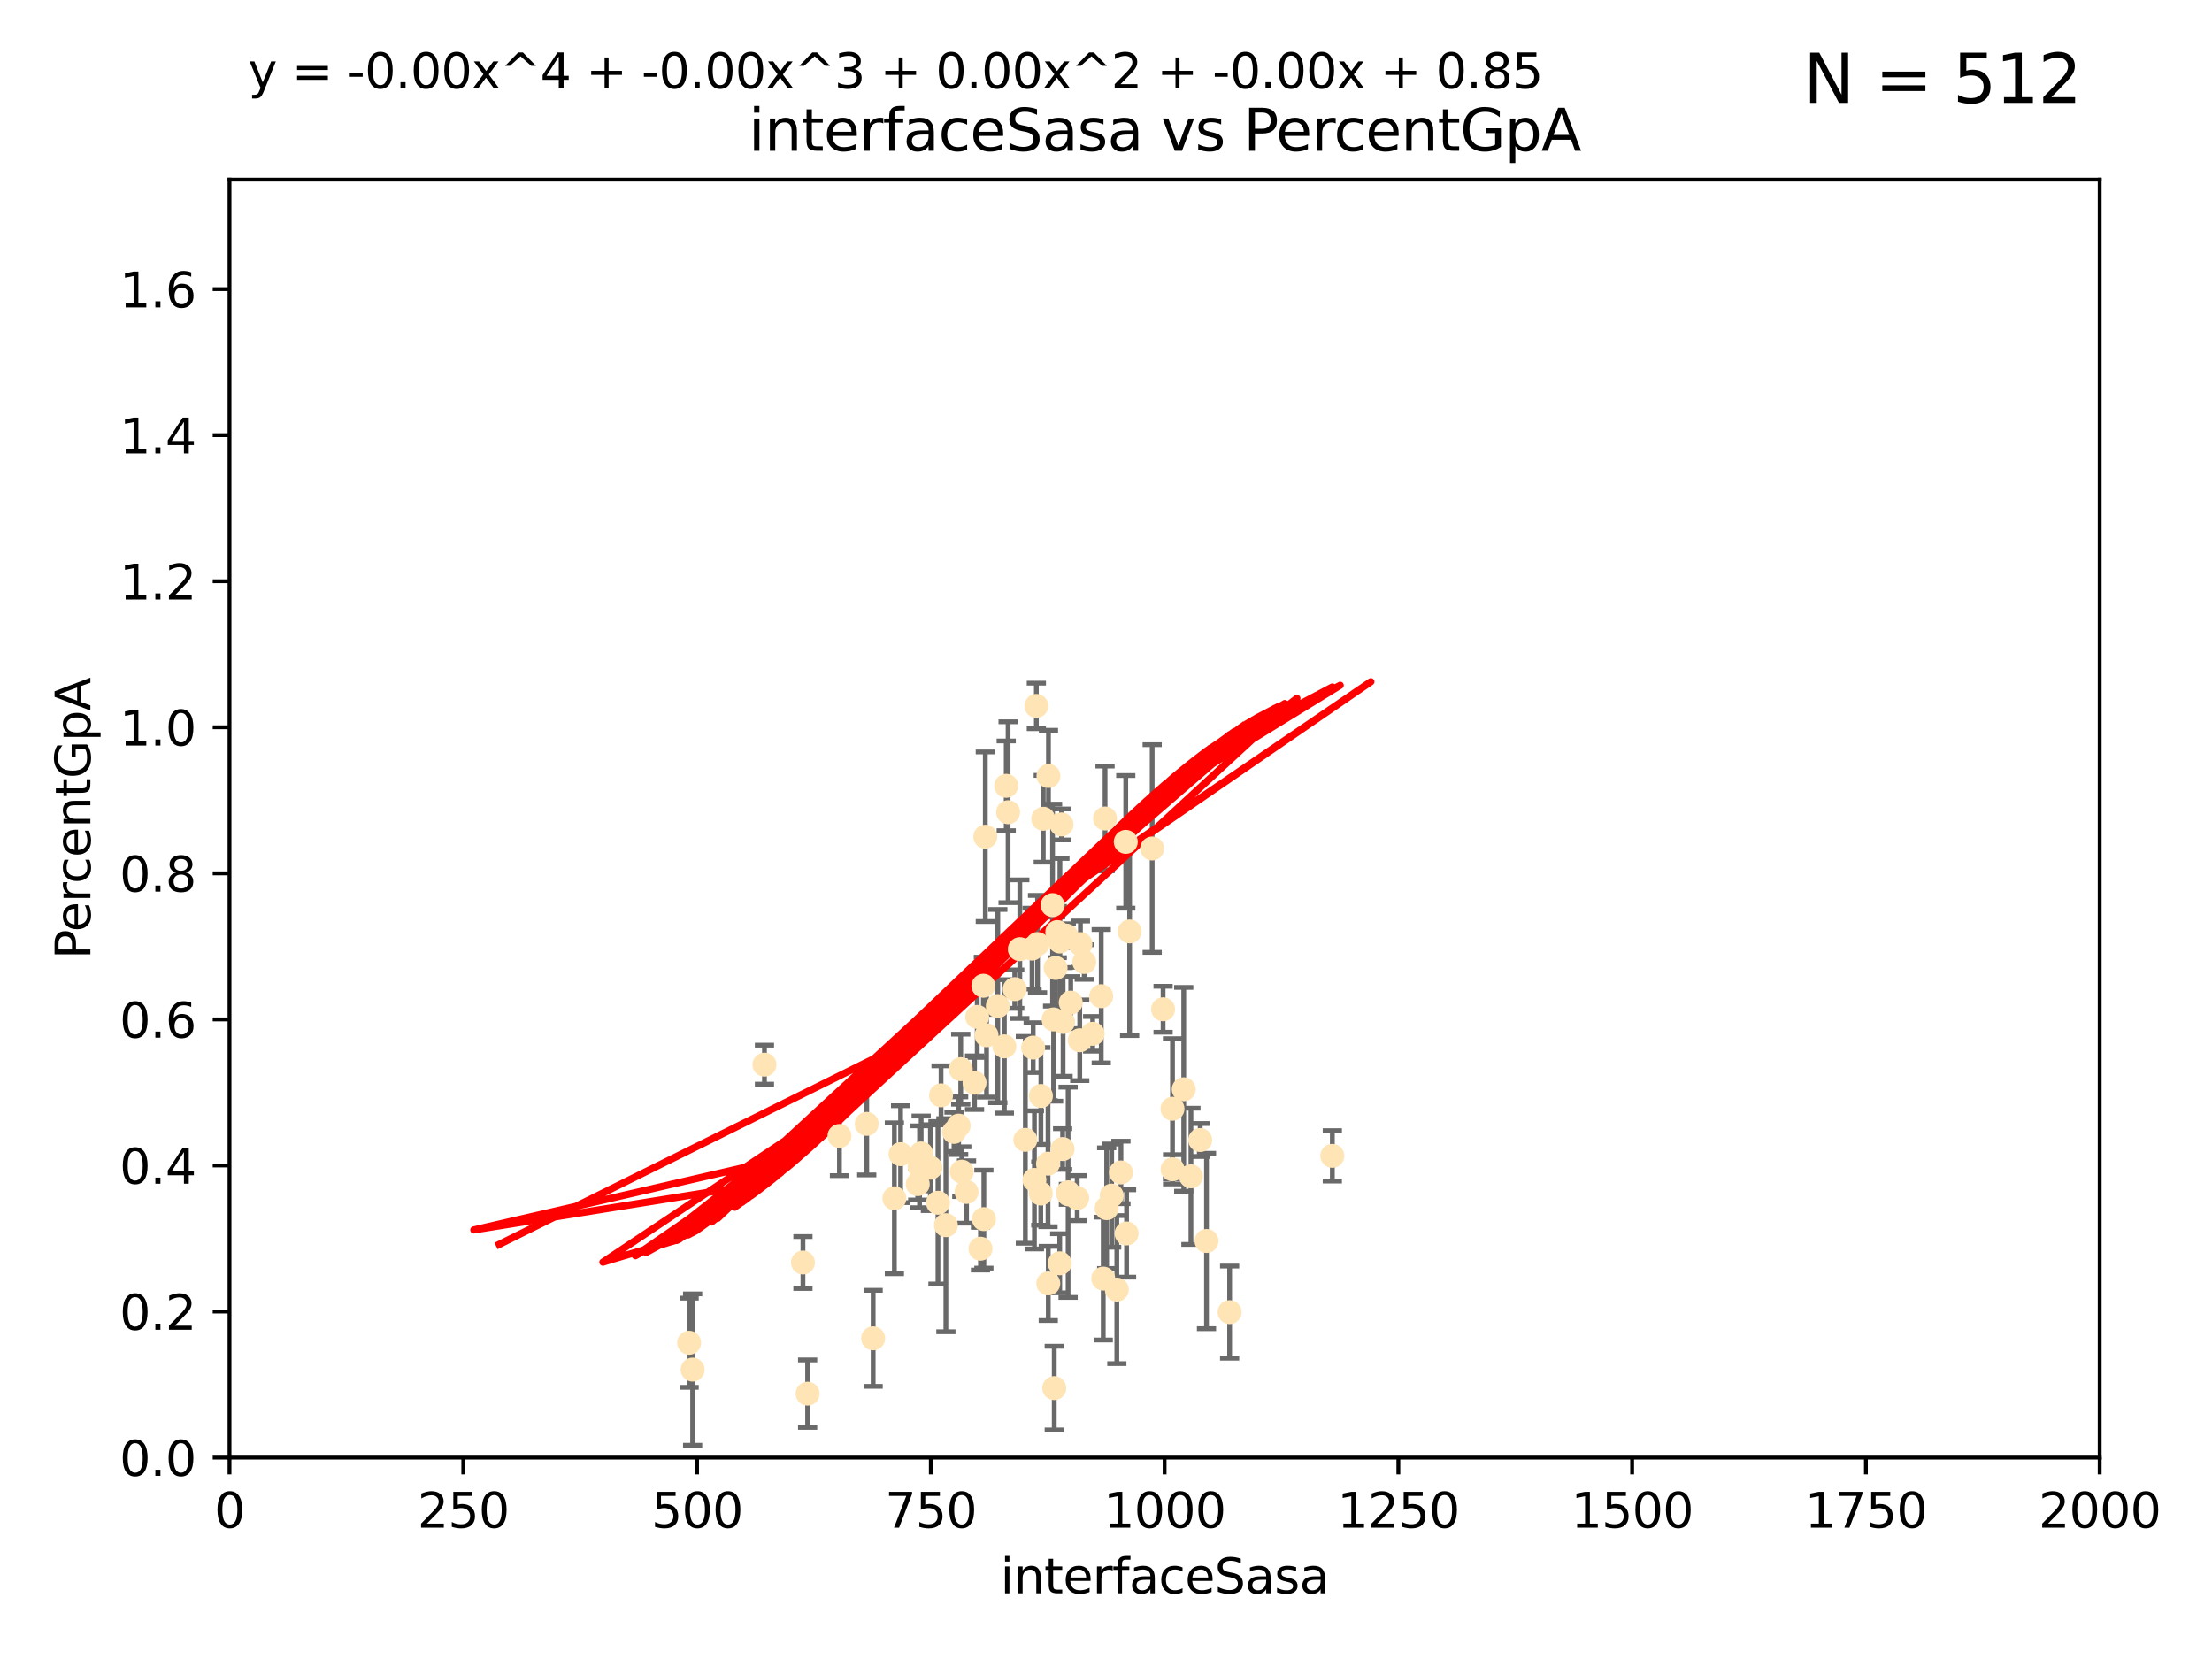 <?xml version="1.0" encoding="utf-8" standalone="no"?>
<!DOCTYPE svg PUBLIC "-//W3C//DTD SVG 1.1//EN"
  "http://www.w3.org/Graphics/SVG/1.1/DTD/svg11.dtd">
<svg xmlns:xlink="http://www.w3.org/1999/xlink" width="460.8pt" height="345.6pt" viewBox="0 0 460.8 345.6" xmlns="http://www.w3.org/2000/svg" version="1.1">
 <defs>
  <style type="text/css">*{stroke-linejoin: round; stroke-linecap: butt}</style>
 </defs>
 <g id="figure_1">
  <g id="patch_1">
   <path d="M 0 345.6 
L 460.8 345.6 
L 460.8 0 
L 0 0 
z
" style="fill: #ffffff"/>
  </g>
  <g id="axes_1">
   <g id="patch_2">
    <path d="M 47.81 303.64 
L 437.4 303.64 
L 437.4 37.411 
L 47.81 37.411 
z
" style="fill: #ffffff"/>
   </g>
   <g id="PathCollection_1">
    <defs>
     <path id="mbe6779fa9a" d="M 0 1.118 
C 0.297 1.118 0.581 1 0.791 0.791 
C 1 0.581 1.118 0.297 1.118 0 
C 1.118 -0.297 1 -0.581 0.791 -0.791 
C 0.581 -1 0.297 -1.118 0 -1.118 
C -0.297 -1.118 -0.581 -1 -0.791 -0.791 
C -1 -0.581 -1.118 -0.297 -1.118 0 
C -1.118 0.297 -1 0.581 -0.791 0.791 
C -0.581 1 -0.297 1.118 0 1.118 
z
" style="stroke: #ffe4b5"/>
    </defs>
    <g clip-path="url(#pe0ee888622)">
     <use xlink:href="#mbe6779fa9a" x="225.86" y="200.406" style="fill: #ffe4b5; stroke: #ffe4b5"/>
     <use xlink:href="#mbe6779fa9a" x="277.549" y="240.787" style="fill: #ffe4b5; stroke: #ffe4b5"/>
     <use xlink:href="#mbe6779fa9a" x="215.891" y="147.056" style="fill: #ffe4b5; stroke: #ffe4b5"/>
     <use xlink:href="#mbe6779fa9a" x="217.332" y="170.567" style="fill: #ffe4b5; stroke: #ffe4b5"/>
     <use xlink:href="#mbe6779fa9a" x="218.413" y="161.653" style="fill: #ffe4b5; stroke: #ffe4b5"/>
     <use xlink:href="#mbe6779fa9a" x="212.443" y="197.729" style="fill: #ffe4b5; stroke: #ffe4b5"/>
     <use xlink:href="#mbe6779fa9a" x="240.018" y="176.757" style="fill: #ffe4b5; stroke: #ffe4b5"/>
     <use xlink:href="#mbe6779fa9a" x="220.25" y="194.165" style="fill: #ffe4b5; stroke: #ffe4b5"/>
     <use xlink:href="#mbe6779fa9a" x="191.559" y="243.061" style="fill: #ffe4b5; stroke: #ffe4b5"/>
     <use xlink:href="#mbe6779fa9a" x="219.271" y="188.55" style="fill: #ffe4b5; stroke: #ffe4b5"/>
     <use xlink:href="#mbe6779fa9a" x="209.611" y="163.702" style="fill: #ffe4b5; stroke: #ffe4b5"/>
     <use xlink:href="#mbe6779fa9a" x="227.621" y="215.363" style="fill: #ffe4b5; stroke: #ffe4b5"/>
     <use xlink:href="#mbe6779fa9a" x="215.229" y="218.238" style="fill: #ffe4b5; stroke: #ffe4b5"/>
     <use xlink:href="#mbe6779fa9a" x="242.291" y="210.247" style="fill: #ffe4b5; stroke: #ffe4b5"/>
     <use xlink:href="#mbe6779fa9a" x="207.861" y="209.587" style="fill: #ffe4b5; stroke: #ffe4b5"/>
     <use xlink:href="#mbe6779fa9a" x="204.856" y="205.351" style="fill: #ffe4b5; stroke: #ffe4b5"/>
     <use xlink:href="#mbe6779fa9a" x="205.512" y="215.664" style="fill: #ffe4b5; stroke: #ffe4b5"/>
     <use xlink:href="#mbe6779fa9a" x="250.023" y="237.484" style="fill: #ffe4b5; stroke: #ffe4b5"/>
     <use xlink:href="#mbe6779fa9a" x="221.363" y="239.364" style="fill: #ffe4b5; stroke: #ffe4b5"/>
     <use xlink:href="#mbe6779fa9a" x="224.401" y="249.587" style="fill: #ffe4b5; stroke: #ffe4b5"/>
     <use xlink:href="#mbe6779fa9a" x="219.9" y="201.644" style="fill: #ffe4b5; stroke: #ffe4b5"/>
     <use xlink:href="#mbe6779fa9a" x="222.506" y="248.374" style="fill: #ffe4b5; stroke: #ffe4b5"/>
     <use xlink:href="#mbe6779fa9a" x="244.265" y="243.591" style="fill: #ffe4b5; stroke: #ffe4b5"/>
     <use xlink:href="#mbe6779fa9a" x="215.488" y="245.794" style="fill: #ffe4b5; stroke: #ffe4b5"/>
     <use xlink:href="#mbe6779fa9a" x="225.073" y="196.674" style="fill: #ffe4b5; stroke: #ffe4b5"/>
     <use xlink:href="#mbe6779fa9a" x="224.933" y="216.706" style="fill: #ffe4b5; stroke: #ffe4b5"/>
     <use xlink:href="#mbe6779fa9a" x="195.396" y="250.558" style="fill: #ffe4b5; stroke: #ffe4b5"/>
     <use xlink:href="#mbe6779fa9a" x="199.699" y="234.499" style="fill: #ffe4b5; stroke: #ffe4b5"/>
     <use xlink:href="#mbe6779fa9a" x="191.181" y="246.679" style="fill: #ffe4b5; stroke: #ffe4b5"/>
     <use xlink:href="#mbe6779fa9a" x="203.574" y="211.84" style="fill: #ffe4b5; stroke: #ffe4b5"/>
     <use xlink:href="#mbe6779fa9a" x="221.458" y="212.895" style="fill: #ffe4b5; stroke: #ffe4b5"/>
     <use xlink:href="#mbe6779fa9a" x="214.993" y="197.606" style="fill: #ffe4b5; stroke: #ffe4b5"/>
     <use xlink:href="#mbe6779fa9a" x="220.802" y="196.13" style="fill: #ffe4b5; stroke: #ffe4b5"/>
     <use xlink:href="#mbe6779fa9a" x="223.053" y="208.86" style="fill: #ffe4b5; stroke: #ffe4b5"/>
     <use xlink:href="#mbe6779fa9a" x="220.759" y="263.169" style="fill: #ffe4b5; stroke: #ffe4b5"/>
     <use xlink:href="#mbe6779fa9a" x="248.092" y="245.048" style="fill: #ffe4b5; stroke: #ffe4b5"/>
     <use xlink:href="#mbe6779fa9a" x="222.57" y="248.802" style="fill: #ffe4b5; stroke: #ffe4b5"/>
     <use xlink:href="#mbe6779fa9a" x="244.251" y="230.974" style="fill: #ffe4b5; stroke: #ffe4b5"/>
     <use xlink:href="#mbe6779fa9a" x="209.229" y="217.98" style="fill: #ffe4b5; stroke: #ffe4b5"/>
     <use xlink:href="#mbe6779fa9a" x="196.037" y="228.185" style="fill: #ffe4b5; stroke: #ffe4b5"/>
     <use xlink:href="#mbe6779fa9a" x="235.322" y="194.031" style="fill: #ffe4b5; stroke: #ffe4b5"/>
     <use xlink:href="#mbe6779fa9a" x="218.374" y="267.362" style="fill: #ffe4b5; stroke: #ffe4b5"/>
     <use xlink:href="#mbe6779fa9a" x="229.826" y="266.352" style="fill: #ffe4b5; stroke: #ffe4b5"/>
     <use xlink:href="#mbe6779fa9a" x="246.594" y="226.92" style="fill: #ffe4b5; stroke: #ffe4b5"/>
     <use xlink:href="#mbe6779fa9a" x="198.739" y="235.794" style="fill: #ffe4b5; stroke: #ffe4b5"/>
     <use xlink:href="#mbe6779fa9a" x="229.408" y="207.524" style="fill: #ffe4b5; stroke: #ffe4b5"/>
     <use xlink:href="#mbe6779fa9a" x="200.356" y="244.081" style="fill: #ffe4b5; stroke: #ffe4b5"/>
     <use xlink:href="#mbe6779fa9a" x="251.336" y="258.519" style="fill: #ffe4b5; stroke: #ffe4b5"/>
     <use xlink:href="#mbe6779fa9a" x="211.391" y="206.053" style="fill: #ffe4b5; stroke: #ffe4b5"/>
     <use xlink:href="#mbe6779fa9a" x="201.345" y="248.307" style="fill: #ffe4b5; stroke: #ffe4b5"/>
     <use xlink:href="#mbe6779fa9a" x="231.58" y="249.069" style="fill: #ffe4b5; stroke: #ffe4b5"/>
     <use xlink:href="#mbe6779fa9a" x="216.838" y="228.316" style="fill: #ffe4b5; stroke: #ffe4b5"/>
     <use xlink:href="#mbe6779fa9a" x="216.812" y="248.643" style="fill: #ffe4b5; stroke: #ffe4b5"/>
     <use xlink:href="#mbe6779fa9a" x="233.514" y="244.243" style="fill: #ffe4b5; stroke: #ffe4b5"/>
     <use xlink:href="#mbe6779fa9a" x="204.254" y="260.129" style="fill: #ffe4b5; stroke: #ffe4b5"/>
     <use xlink:href="#mbe6779fa9a" x="174.873" y="236.643" style="fill: #ffe4b5; stroke: #ffe4b5"/>
     <use xlink:href="#mbe6779fa9a" x="168.242" y="290.323" style="fill: #ffe4b5; stroke: #ffe4b5"/>
     <use xlink:href="#mbe6779fa9a" x="205.257" y="174.301" style="fill: #ffe4b5; stroke: #ffe4b5"/>
     <use xlink:href="#mbe6779fa9a" x="197.046" y="255.231" style="fill: #ffe4b5; stroke: #ffe4b5"/>
     <use xlink:href="#mbe6779fa9a" x="204.959" y="253.967" style="fill: #ffe4b5; stroke: #ffe4b5"/>
     <use xlink:href="#mbe6779fa9a" x="186.315" y="249.626" style="fill: #ffe4b5; stroke: #ffe4b5"/>
     <use xlink:href="#mbe6779fa9a" x="200.138" y="222.728" style="fill: #ffe4b5; stroke: #ffe4b5"/>
     <use xlink:href="#mbe6779fa9a" x="180.557" y="234.123" style="fill: #ffe4b5; stroke: #ffe4b5"/>
     <use xlink:href="#mbe6779fa9a" x="213.6" y="237.449" style="fill: #ffe4b5; stroke: #ffe4b5"/>
     <use xlink:href="#mbe6779fa9a" x="230.537" y="251.681" style="fill: #ffe4b5; stroke: #ffe4b5"/>
     <use xlink:href="#mbe6779fa9a" x="232.655" y="268.65" style="fill: #ffe4b5; stroke: #ffe4b5"/>
     <use xlink:href="#mbe6779fa9a" x="219.617" y="289.164" style="fill: #ffe4b5; stroke: #ffe4b5"/>
     <use xlink:href="#mbe6779fa9a" x="210.004" y="169.199" style="fill: #ffe4b5; stroke: #ffe4b5"/>
     <use xlink:href="#mbe6779fa9a" x="159.248" y="221.785" style="fill: #ffe4b5; stroke: #ffe4b5"/>
     <use xlink:href="#mbe6779fa9a" x="203.015" y="225.548" style="fill: #ffe4b5; stroke: #ffe4b5"/>
     <use xlink:href="#mbe6779fa9a" x="222.128" y="194.9" style="fill: #ffe4b5; stroke: #ffe4b5"/>
     <use xlink:href="#mbe6779fa9a" x="191.894" y="240.283" style="fill: #ffe4b5; stroke: #ffe4b5"/>
     <use xlink:href="#mbe6779fa9a" x="234.687" y="256.956" style="fill: #ffe4b5; stroke: #ffe4b5"/>
     <use xlink:href="#mbe6779fa9a" x="234.517" y="175.373" style="fill: #ffe4b5; stroke: #ffe4b5"/>
     <use xlink:href="#mbe6779fa9a" x="230.202" y="170.505" style="fill: #ffe4b5; stroke: #ffe4b5"/>
     <use xlink:href="#mbe6779fa9a" x="218.322" y="242.416" style="fill: #ffe4b5; stroke: #ffe4b5"/>
     <use xlink:href="#mbe6779fa9a" x="219.479" y="212.364" style="fill: #ffe4b5; stroke: #ffe4b5"/>
     <use xlink:href="#mbe6779fa9a" x="143.558" y="279.718" style="fill: #ffe4b5; stroke: #ffe4b5"/>
     <use xlink:href="#mbe6779fa9a" x="181.893" y="278.795" style="fill: #ffe4b5; stroke: #ffe4b5"/>
     <use xlink:href="#mbe6779fa9a" x="167.268" y="263.005" style="fill: #ffe4b5; stroke: #ffe4b5"/>
     <use xlink:href="#mbe6779fa9a" x="144.286" y="285.313" style="fill: #ffe4b5; stroke: #ffe4b5"/>
     <use xlink:href="#mbe6779fa9a" x="221.131" y="171.748" style="fill: #ffe4b5; stroke: #ffe4b5"/>
     <use xlink:href="#mbe6779fa9a" x="193.822" y="243.251" style="fill: #ffe4b5; stroke: #ffe4b5"/>
     <use xlink:href="#mbe6779fa9a" x="256.153" y="273.341" style="fill: #ffe4b5; stroke: #ffe4b5"/>
     <use xlink:href="#mbe6779fa9a" x="216.138" y="196.663" style="fill: #ffe4b5; stroke: #ffe4b5"/>
     <use xlink:href="#mbe6779fa9a" x="187.61" y="240.435" style="fill: #ffe4b5; stroke: #ffe4b5"/>
    </g>
   </g>
   <g id="matplotlib.axis_1">
    <g id="xtick_1">
     <g id="line2d_1">
      <defs>
       <path id="mf889ebde29" d="M 0 0 
L 0 3.5 
" style="stroke: #000000; stroke-width: 0.8"/>
      </defs>
      <g>
       <use xlink:href="#mf889ebde29" x="47.81" y="303.64" style="stroke: #000000; stroke-width: 0.8"/>
      </g>
     </g>
     <g id="text_1">
      <!-- 0 -->
      <g transform="translate(44.629 318.238)scale(0.1 -0.1)">
       <defs>
        <path id="DejaVuSans-30" d="M 2034 4250 
Q 1547 4250 1301 3770 
Q 1056 3291 1056 2328 
Q 1056 1369 1301 889 
Q 1547 409 2034 409 
Q 2525 409 2770 889 
Q 3016 1369 3016 2328 
Q 3016 3291 2770 3770 
Q 2525 4250 2034 4250 
z
M 2034 4750 
Q 2819 4750 3233 4129 
Q 3647 3509 3647 2328 
Q 3647 1150 3233 529 
Q 2819 -91 2034 -91 
Q 1250 -91 836 529 
Q 422 1150 422 2328 
Q 422 3509 836 4129 
Q 1250 4750 2034 4750 
z
" transform="scale(0.016)"/>
       </defs>
       <use xlink:href="#DejaVuSans-30"/>
      </g>
     </g>
    </g>
    <g id="xtick_2">
     <g id="line2d_2">
      <g>
       <use xlink:href="#mf889ebde29" x="96.509" y="303.64" style="stroke: #000000; stroke-width: 0.8"/>
      </g>
     </g>
     <g id="text_2">
      <!-- 250 -->
      <g transform="translate(86.965 318.238)scale(0.1 -0.1)">
       <defs>
        <path id="DejaVuSans-32" d="M 1228 531 
L 3431 531 
L 3431 0 
L 469 0 
L 469 531 
Q 828 903 1448 1529 
Q 2069 2156 2228 2338 
Q 2531 2678 2651 2914 
Q 2772 3150 2772 3378 
Q 2772 3750 2511 3984 
Q 2250 4219 1831 4219 
Q 1534 4219 1204 4116 
Q 875 4013 500 3803 
L 500 4441 
Q 881 4594 1212 4672 
Q 1544 4750 1819 4750 
Q 2544 4750 2975 4387 
Q 3406 4025 3406 3419 
Q 3406 3131 3298 2873 
Q 3191 2616 2906 2266 
Q 2828 2175 2409 1742 
Q 1991 1309 1228 531 
z
" transform="scale(0.016)"/>
        <path id="DejaVuSans-35" d="M 691 4666 
L 3169 4666 
L 3169 4134 
L 1269 4134 
L 1269 2991 
Q 1406 3038 1543 3061 
Q 1681 3084 1819 3084 
Q 2600 3084 3056 2656 
Q 3513 2228 3513 1497 
Q 3513 744 3044 326 
Q 2575 -91 1722 -91 
Q 1428 -91 1123 -41 
Q 819 9 494 109 
L 494 744 
Q 775 591 1075 516 
Q 1375 441 1709 441 
Q 2250 441 2565 725 
Q 2881 1009 2881 1497 
Q 2881 1984 2565 2268 
Q 2250 2553 1709 2553 
Q 1456 2553 1204 2497 
Q 953 2441 691 2322 
L 691 4666 
z
" transform="scale(0.016)"/>
       </defs>
       <use xlink:href="#DejaVuSans-32"/>
       <use xlink:href="#DejaVuSans-35" x="63.623"/>
       <use xlink:href="#DejaVuSans-30" x="127.246"/>
      </g>
     </g>
    </g>
    <g id="xtick_3">
     <g id="line2d_3">
      <g>
       <use xlink:href="#mf889ebde29" x="145.208" y="303.64" style="stroke: #000000; stroke-width: 0.8"/>
      </g>
     </g>
     <g id="text_3">
      <!-- 500 -->
      <g transform="translate(135.664 318.238)scale(0.1 -0.1)">
       <use xlink:href="#DejaVuSans-35"/>
       <use xlink:href="#DejaVuSans-30" x="63.623"/>
       <use xlink:href="#DejaVuSans-30" x="127.246"/>
      </g>
     </g>
    </g>
    <g id="xtick_4">
     <g id="line2d_4">
      <g>
       <use xlink:href="#mf889ebde29" x="193.906" y="303.64" style="stroke: #000000; stroke-width: 0.8"/>
      </g>
     </g>
     <g id="text_4">
      <!-- 750 -->
      <g transform="translate(184.363 318.238)scale(0.1 -0.1)">
       <defs>
        <path id="DejaVuSans-37" d="M 525 4666 
L 3525 4666 
L 3525 4397 
L 1831 0 
L 1172 0 
L 2766 4134 
L 525 4134 
L 525 4666 
z
" transform="scale(0.016)"/>
       </defs>
       <use xlink:href="#DejaVuSans-37"/>
       <use xlink:href="#DejaVuSans-35" x="63.623"/>
       <use xlink:href="#DejaVuSans-30" x="127.246"/>
      </g>
     </g>
    </g>
    <g id="xtick_5">
     <g id="line2d_5">
      <g>
       <use xlink:href="#mf889ebde29" x="242.605" y="303.64" style="stroke: #000000; stroke-width: 0.8"/>
      </g>
     </g>
     <g id="text_5">
      <!-- 1000 -->
      <g transform="translate(229.88 318.238)scale(0.1 -0.1)">
       <defs>
        <path id="DejaVuSans-31" d="M 794 531 
L 1825 531 
L 1825 4091 
L 703 3866 
L 703 4441 
L 1819 4666 
L 2450 4666 
L 2450 531 
L 3481 531 
L 3481 0 
L 794 0 
L 794 531 
z
" transform="scale(0.016)"/>
       </defs>
       <use xlink:href="#DejaVuSans-31"/>
       <use xlink:href="#DejaVuSans-30" x="63.623"/>
       <use xlink:href="#DejaVuSans-30" x="127.246"/>
       <use xlink:href="#DejaVuSans-30" x="190.869"/>
      </g>
     </g>
    </g>
    <g id="xtick_6">
     <g id="line2d_6">
      <g>
       <use xlink:href="#mf889ebde29" x="291.304" y="303.64" style="stroke: #000000; stroke-width: 0.8"/>
      </g>
     </g>
     <g id="text_6">
      <!-- 1250 -->
      <g transform="translate(278.579 318.238)scale(0.1 -0.1)">
       <use xlink:href="#DejaVuSans-31"/>
       <use xlink:href="#DejaVuSans-32" x="63.623"/>
       <use xlink:href="#DejaVuSans-35" x="127.246"/>
       <use xlink:href="#DejaVuSans-30" x="190.869"/>
      </g>
     </g>
    </g>
    <g id="xtick_7">
     <g id="line2d_7">
      <g>
       <use xlink:href="#mf889ebde29" x="340.002" y="303.64" style="stroke: #000000; stroke-width: 0.8"/>
      </g>
     </g>
     <g id="text_7">
      <!-- 1500 -->
      <g transform="translate(327.277 318.238)scale(0.1 -0.1)">
       <use xlink:href="#DejaVuSans-31"/>
       <use xlink:href="#DejaVuSans-35" x="63.623"/>
       <use xlink:href="#DejaVuSans-30" x="127.246"/>
       <use xlink:href="#DejaVuSans-30" x="190.869"/>
      </g>
     </g>
    </g>
    <g id="xtick_8">
     <g id="line2d_8">
      <g>
       <use xlink:href="#mf889ebde29" x="388.701" y="303.64" style="stroke: #000000; stroke-width: 0.8"/>
      </g>
     </g>
     <g id="text_8">
      <!-- 1750 -->
      <g transform="translate(375.976 318.238)scale(0.1 -0.1)">
       <use xlink:href="#DejaVuSans-31"/>
       <use xlink:href="#DejaVuSans-37" x="63.623"/>
       <use xlink:href="#DejaVuSans-35" x="127.246"/>
       <use xlink:href="#DejaVuSans-30" x="190.869"/>
      </g>
     </g>
    </g>
    <g id="xtick_9">
     <g id="line2d_9">
      <g>
       <use xlink:href="#mf889ebde29" x="437.4" y="303.64" style="stroke: #000000; stroke-width: 0.8"/>
      </g>
     </g>
     <g id="text_9">
      <!-- 2000 -->
      <g transform="translate(424.675 318.238)scale(0.1 -0.1)">
       <use xlink:href="#DejaVuSans-32"/>
       <use xlink:href="#DejaVuSans-30" x="63.623"/>
       <use xlink:href="#DejaVuSans-30" x="127.246"/>
       <use xlink:href="#DejaVuSans-30" x="190.869"/>
      </g>
     </g>
    </g>
    <g id="text_10">
     <!-- interfaceSasa -->
     <g transform="translate(208.398 331.917)scale(0.1 -0.1)">
      <defs>
       <path id="DejaVuSans-69" d="M 603 3500 
L 1178 3500 
L 1178 0 
L 603 0 
L 603 3500 
z
M 603 4863 
L 1178 4863 
L 1178 4134 
L 603 4134 
L 603 4863 
z
" transform="scale(0.016)"/>
       <path id="DejaVuSans-6e" d="M 3513 2113 
L 3513 0 
L 2938 0 
L 2938 2094 
Q 2938 2591 2744 2837 
Q 2550 3084 2163 3084 
Q 1697 3084 1428 2787 
Q 1159 2491 1159 1978 
L 1159 0 
L 581 0 
L 581 3500 
L 1159 3500 
L 1159 2956 
Q 1366 3272 1645 3428 
Q 1925 3584 2291 3584 
Q 2894 3584 3203 3211 
Q 3513 2838 3513 2113 
z
" transform="scale(0.016)"/>
       <path id="DejaVuSans-74" d="M 1172 4494 
L 1172 3500 
L 2356 3500 
L 2356 3053 
L 1172 3053 
L 1172 1153 
Q 1172 725 1289 603 
Q 1406 481 1766 481 
L 2356 481 
L 2356 0 
L 1766 0 
Q 1100 0 847 248 
Q 594 497 594 1153 
L 594 3053 
L 172 3053 
L 172 3500 
L 594 3500 
L 594 4494 
L 1172 4494 
z
" transform="scale(0.016)"/>
       <path id="DejaVuSans-65" d="M 3597 1894 
L 3597 1613 
L 953 1613 
Q 991 1019 1311 708 
Q 1631 397 2203 397 
Q 2534 397 2845 478 
Q 3156 559 3463 722 
L 3463 178 
Q 3153 47 2828 -22 
Q 2503 -91 2169 -91 
Q 1331 -91 842 396 
Q 353 884 353 1716 
Q 353 2575 817 3079 
Q 1281 3584 2069 3584 
Q 2775 3584 3186 3129 
Q 3597 2675 3597 1894 
z
M 3022 2063 
Q 3016 2534 2758 2815 
Q 2500 3097 2075 3097 
Q 1594 3097 1305 2825 
Q 1016 2553 972 2059 
L 3022 2063 
z
" transform="scale(0.016)"/>
       <path id="DejaVuSans-72" d="M 2631 2963 
Q 2534 3019 2420 3045 
Q 2306 3072 2169 3072 
Q 1681 3072 1420 2755 
Q 1159 2438 1159 1844 
L 1159 0 
L 581 0 
L 581 3500 
L 1159 3500 
L 1159 2956 
Q 1341 3275 1631 3429 
Q 1922 3584 2338 3584 
Q 2397 3584 2469 3576 
Q 2541 3569 2628 3553 
L 2631 2963 
z
" transform="scale(0.016)"/>
       <path id="DejaVuSans-66" d="M 2375 4863 
L 2375 4384 
L 1825 4384 
Q 1516 4384 1395 4259 
Q 1275 4134 1275 3809 
L 1275 3500 
L 2222 3500 
L 2222 3053 
L 1275 3053 
L 1275 0 
L 697 0 
L 697 3053 
L 147 3053 
L 147 3500 
L 697 3500 
L 697 3744 
Q 697 4328 969 4595 
Q 1241 4863 1831 4863 
L 2375 4863 
z
" transform="scale(0.016)"/>
       <path id="DejaVuSans-61" d="M 2194 1759 
Q 1497 1759 1228 1600 
Q 959 1441 959 1056 
Q 959 750 1161 570 
Q 1363 391 1709 391 
Q 2188 391 2477 730 
Q 2766 1069 2766 1631 
L 2766 1759 
L 2194 1759 
z
M 3341 1997 
L 3341 0 
L 2766 0 
L 2766 531 
Q 2569 213 2275 61 
Q 1981 -91 1556 -91 
Q 1019 -91 701 211 
Q 384 513 384 1019 
Q 384 1609 779 1909 
Q 1175 2209 1959 2209 
L 2766 2209 
L 2766 2266 
Q 2766 2663 2505 2880 
Q 2244 3097 1772 3097 
Q 1472 3097 1187 3025 
Q 903 2953 641 2809 
L 641 3341 
Q 956 3463 1253 3523 
Q 1550 3584 1831 3584 
Q 2591 3584 2966 3190 
Q 3341 2797 3341 1997 
z
" transform="scale(0.016)"/>
       <path id="DejaVuSans-63" d="M 3122 3366 
L 3122 2828 
Q 2878 2963 2633 3030 
Q 2388 3097 2138 3097 
Q 1578 3097 1268 2742 
Q 959 2388 959 1747 
Q 959 1106 1268 751 
Q 1578 397 2138 397 
Q 2388 397 2633 464 
Q 2878 531 3122 666 
L 3122 134 
Q 2881 22 2623 -34 
Q 2366 -91 2075 -91 
Q 1284 -91 818 406 
Q 353 903 353 1747 
Q 353 2603 823 3093 
Q 1294 3584 2113 3584 
Q 2378 3584 2631 3529 
Q 2884 3475 3122 3366 
z
" transform="scale(0.016)"/>
       <path id="DejaVuSans-53" d="M 3425 4513 
L 3425 3897 
Q 3066 4069 2747 4153 
Q 2428 4238 2131 4238 
Q 1616 4238 1336 4038 
Q 1056 3838 1056 3469 
Q 1056 3159 1242 3001 
Q 1428 2844 1947 2747 
L 2328 2669 
Q 3034 2534 3370 2195 
Q 3706 1856 3706 1288 
Q 3706 609 3251 259 
Q 2797 -91 1919 -91 
Q 1588 -91 1214 -16 
Q 841 59 441 206 
L 441 856 
Q 825 641 1194 531 
Q 1563 422 1919 422 
Q 2459 422 2753 634 
Q 3047 847 3047 1241 
Q 3047 1584 2836 1778 
Q 2625 1972 2144 2069 
L 1759 2144 
Q 1053 2284 737 2584 
Q 422 2884 422 3419 
Q 422 4038 858 4394 
Q 1294 4750 2059 4750 
Q 2388 4750 2728 4690 
Q 3069 4631 3425 4513 
z
" transform="scale(0.016)"/>
       <path id="DejaVuSans-73" d="M 2834 3397 
L 2834 2853 
Q 2591 2978 2328 3040 
Q 2066 3103 1784 3103 
Q 1356 3103 1142 2972 
Q 928 2841 928 2578 
Q 928 2378 1081 2264 
Q 1234 2150 1697 2047 
L 1894 2003 
Q 2506 1872 2764 1633 
Q 3022 1394 3022 966 
Q 3022 478 2636 193 
Q 2250 -91 1575 -91 
Q 1294 -91 989 -36 
Q 684 19 347 128 
L 347 722 
Q 666 556 975 473 
Q 1284 391 1588 391 
Q 1994 391 2212 530 
Q 2431 669 2431 922 
Q 2431 1156 2273 1281 
Q 2116 1406 1581 1522 
L 1381 1569 
Q 847 1681 609 1914 
Q 372 2147 372 2553 
Q 372 3047 722 3315 
Q 1072 3584 1716 3584 
Q 2034 3584 2315 3537 
Q 2597 3491 2834 3397 
z
" transform="scale(0.016)"/>
      </defs>
      <use xlink:href="#DejaVuSans-69"/>
      <use xlink:href="#DejaVuSans-6e" x="27.783"/>
      <use xlink:href="#DejaVuSans-74" x="91.162"/>
      <use xlink:href="#DejaVuSans-65" x="130.371"/>
      <use xlink:href="#DejaVuSans-72" x="191.895"/>
      <use xlink:href="#DejaVuSans-66" x="233.008"/>
      <use xlink:href="#DejaVuSans-61" x="268.213"/>
      <use xlink:href="#DejaVuSans-63" x="329.492"/>
      <use xlink:href="#DejaVuSans-65" x="384.473"/>
      <use xlink:href="#DejaVuSans-53" x="445.996"/>
      <use xlink:href="#DejaVuSans-61" x="509.473"/>
      <use xlink:href="#DejaVuSans-73" x="570.752"/>
      <use xlink:href="#DejaVuSans-61" x="622.852"/>
     </g>
    </g>
   </g>
   <g id="matplotlib.axis_2">
    <g id="ytick_1">
     <g id="line2d_10">
      <defs>
       <path id="m8833173434" d="M 0 0 
L -3.5 0 
" style="stroke: #000000; stroke-width: 0.8"/>
      </defs>
      <g>
       <use xlink:href="#m8833173434" x="47.81" y="303.64" style="stroke: #000000; stroke-width: 0.8"/>
      </g>
     </g>
     <g id="text_11">
      <!-- 0.0 -->
      <g transform="translate(24.907 307.439)scale(0.1 -0.1)">
       <defs>
        <path id="DejaVuSans-2e" d="M 684 794 
L 1344 794 
L 1344 0 
L 684 0 
L 684 794 
z
" transform="scale(0.016)"/>
       </defs>
       <use xlink:href="#DejaVuSans-30"/>
       <use xlink:href="#DejaVuSans-2e" x="63.623"/>
       <use xlink:href="#DejaVuSans-30" x="95.41"/>
      </g>
     </g>
    </g>
    <g id="ytick_2">
     <g id="line2d_11">
      <g>
       <use xlink:href="#m8833173434" x="47.81" y="273.214" style="stroke: #000000; stroke-width: 0.8"/>
      </g>
     </g>
     <g id="text_12">
      <!-- 0.2 -->
      <g transform="translate(24.907 277.013)scale(0.1 -0.1)">
       <use xlink:href="#DejaVuSans-30"/>
       <use xlink:href="#DejaVuSans-2e" x="63.623"/>
       <use xlink:href="#DejaVuSans-32" x="95.41"/>
      </g>
     </g>
    </g>
    <g id="ytick_3">
     <g id="line2d_12">
      <g>
       <use xlink:href="#m8833173434" x="47.81" y="242.788" style="stroke: #000000; stroke-width: 0.8"/>
      </g>
     </g>
     <g id="text_13">
      <!-- 0.4 -->
      <g transform="translate(24.907 246.587)scale(0.1 -0.1)">
       <defs>
        <path id="DejaVuSans-34" d="M 2419 4116 
L 825 1625 
L 2419 1625 
L 2419 4116 
z
M 2253 4666 
L 3047 4666 
L 3047 1625 
L 3713 1625 
L 3713 1100 
L 3047 1100 
L 3047 0 
L 2419 0 
L 2419 1100 
L 313 1100 
L 313 1709 
L 2253 4666 
z
" transform="scale(0.016)"/>
       </defs>
       <use xlink:href="#DejaVuSans-30"/>
       <use xlink:href="#DejaVuSans-2e" x="63.623"/>
       <use xlink:href="#DejaVuSans-34" x="95.41"/>
      </g>
     </g>
    </g>
    <g id="ytick_4">
     <g id="line2d_13">
      <g>
       <use xlink:href="#m8833173434" x="47.81" y="212.362" style="stroke: #000000; stroke-width: 0.8"/>
      </g>
     </g>
     <g id="text_14">
      <!-- 0.6 -->
      <g transform="translate(24.907 216.161)scale(0.1 -0.1)">
       <defs>
        <path id="DejaVuSans-36" d="M 2113 2584 
Q 1688 2584 1439 2293 
Q 1191 2003 1191 1497 
Q 1191 994 1439 701 
Q 1688 409 2113 409 
Q 2538 409 2786 701 
Q 3034 994 3034 1497 
Q 3034 2003 2786 2293 
Q 2538 2584 2113 2584 
z
M 3366 4563 
L 3366 3988 
Q 3128 4100 2886 4159 
Q 2644 4219 2406 4219 
Q 1781 4219 1451 3797 
Q 1122 3375 1075 2522 
Q 1259 2794 1537 2939 
Q 1816 3084 2150 3084 
Q 2853 3084 3261 2657 
Q 3669 2231 3669 1497 
Q 3669 778 3244 343 
Q 2819 -91 2113 -91 
Q 1303 -91 875 529 
Q 447 1150 447 2328 
Q 447 3434 972 4092 
Q 1497 4750 2381 4750 
Q 2619 4750 2861 4703 
Q 3103 4656 3366 4563 
z
" transform="scale(0.016)"/>
       </defs>
       <use xlink:href="#DejaVuSans-30"/>
       <use xlink:href="#DejaVuSans-2e" x="63.623"/>
       <use xlink:href="#DejaVuSans-36" x="95.41"/>
      </g>
     </g>
    </g>
    <g id="ytick_5">
     <g id="line2d_14">
      <g>
       <use xlink:href="#m8833173434" x="47.81" y="181.935" style="stroke: #000000; stroke-width: 0.8"/>
      </g>
     </g>
     <g id="text_15">
      <!-- 0.8 -->
      <g transform="translate(24.907 185.735)scale(0.1 -0.1)">
       <defs>
        <path id="DejaVuSans-38" d="M 2034 2216 
Q 1584 2216 1326 1975 
Q 1069 1734 1069 1313 
Q 1069 891 1326 650 
Q 1584 409 2034 409 
Q 2484 409 2743 651 
Q 3003 894 3003 1313 
Q 3003 1734 2745 1975 
Q 2488 2216 2034 2216 
z
M 1403 2484 
Q 997 2584 770 2862 
Q 544 3141 544 3541 
Q 544 4100 942 4425 
Q 1341 4750 2034 4750 
Q 2731 4750 3128 4425 
Q 3525 4100 3525 3541 
Q 3525 3141 3298 2862 
Q 3072 2584 2669 2484 
Q 3125 2378 3379 2068 
Q 3634 1759 3634 1313 
Q 3634 634 3220 271 
Q 2806 -91 2034 -91 
Q 1263 -91 848 271 
Q 434 634 434 1313 
Q 434 1759 690 2068 
Q 947 2378 1403 2484 
z
M 1172 3481 
Q 1172 3119 1398 2916 
Q 1625 2713 2034 2713 
Q 2441 2713 2670 2916 
Q 2900 3119 2900 3481 
Q 2900 3844 2670 4047 
Q 2441 4250 2034 4250 
Q 1625 4250 1398 4047 
Q 1172 3844 1172 3481 
z
" transform="scale(0.016)"/>
       </defs>
       <use xlink:href="#DejaVuSans-30"/>
       <use xlink:href="#DejaVuSans-2e" x="63.623"/>
       <use xlink:href="#DejaVuSans-38" x="95.41"/>
      </g>
     </g>
    </g>
    <g id="ytick_6">
     <g id="line2d_15">
      <g>
       <use xlink:href="#m8833173434" x="47.81" y="151.509" style="stroke: #000000; stroke-width: 0.8"/>
      </g>
     </g>
     <g id="text_16">
      <!-- 1.0 -->
      <g transform="translate(24.907 155.308)scale(0.1 -0.1)">
       <use xlink:href="#DejaVuSans-31"/>
       <use xlink:href="#DejaVuSans-2e" x="63.623"/>
       <use xlink:href="#DejaVuSans-30" x="95.41"/>
      </g>
     </g>
    </g>
    <g id="ytick_7">
     <g id="line2d_16">
      <g>
       <use xlink:href="#m8833173434" x="47.81" y="121.083" style="stroke: #000000; stroke-width: 0.8"/>
      </g>
     </g>
     <g id="text_17">
      <!-- 1.2 -->
      <g transform="translate(24.907 124.882)scale(0.1 -0.1)">
       <use xlink:href="#DejaVuSans-31"/>
       <use xlink:href="#DejaVuSans-2e" x="63.623"/>
       <use xlink:href="#DejaVuSans-32" x="95.41"/>
      </g>
     </g>
    </g>
    <g id="ytick_8">
     <g id="line2d_17">
      <g>
       <use xlink:href="#m8833173434" x="47.81" y="90.657" style="stroke: #000000; stroke-width: 0.8"/>
      </g>
     </g>
     <g id="text_18">
      <!-- 1.4 -->
      <g transform="translate(24.907 94.456)scale(0.1 -0.1)">
       <use xlink:href="#DejaVuSans-31"/>
       <use xlink:href="#DejaVuSans-2e" x="63.623"/>
       <use xlink:href="#DejaVuSans-34" x="95.41"/>
      </g>
     </g>
    </g>
    <g id="ytick_9">
     <g id="line2d_18">
      <g>
       <use xlink:href="#m8833173434" x="47.81" y="60.231" style="stroke: #000000; stroke-width: 0.8"/>
      </g>
     </g>
     <g id="text_19">
      <!-- 1.6 -->
      <g transform="translate(24.907 64.03)scale(0.1 -0.1)">
       <use xlink:href="#DejaVuSans-31"/>
       <use xlink:href="#DejaVuSans-2e" x="63.623"/>
       <use xlink:href="#DejaVuSans-36" x="95.41"/>
      </g>
     </g>
    </g>
    <g id="text_20">
     <!-- PercentGpA -->
     <g transform="translate(18.827 199.802)rotate(-90)scale(0.1 -0.1)">
      <defs>
       <path id="DejaVuSans-50" d="M 1259 4147 
L 1259 2394 
L 2053 2394 
Q 2494 2394 2734 2622 
Q 2975 2850 2975 3272 
Q 2975 3691 2734 3919 
Q 2494 4147 2053 4147 
L 1259 4147 
z
M 628 4666 
L 2053 4666 
Q 2838 4666 3239 4311 
Q 3641 3956 3641 3272 
Q 3641 2581 3239 2228 
Q 2838 1875 2053 1875 
L 1259 1875 
L 1259 0 
L 628 0 
L 628 4666 
z
" transform="scale(0.016)"/>
       <path id="DejaVuSans-47" d="M 3809 666 
L 3809 1919 
L 2778 1919 
L 2778 2438 
L 4434 2438 
L 4434 434 
Q 4069 175 3628 42 
Q 3188 -91 2688 -91 
Q 1594 -91 976 548 
Q 359 1188 359 2328 
Q 359 3472 976 4111 
Q 1594 4750 2688 4750 
Q 3144 4750 3555 4637 
Q 3966 4525 4313 4306 
L 4313 3634 
Q 3963 3931 3569 4081 
Q 3175 4231 2741 4231 
Q 1884 4231 1454 3753 
Q 1025 3275 1025 2328 
Q 1025 1384 1454 906 
Q 1884 428 2741 428 
Q 3075 428 3337 486 
Q 3600 544 3809 666 
z
" transform="scale(0.016)"/>
       <path id="DejaVuSans-70" d="M 1159 525 
L 1159 -1331 
L 581 -1331 
L 581 3500 
L 1159 3500 
L 1159 2969 
Q 1341 3281 1617 3432 
Q 1894 3584 2278 3584 
Q 2916 3584 3314 3078 
Q 3713 2572 3713 1747 
Q 3713 922 3314 415 
Q 2916 -91 2278 -91 
Q 1894 -91 1617 61 
Q 1341 213 1159 525 
z
M 3116 1747 
Q 3116 2381 2855 2742 
Q 2594 3103 2138 3103 
Q 1681 3103 1420 2742 
Q 1159 2381 1159 1747 
Q 1159 1113 1420 752 
Q 1681 391 2138 391 
Q 2594 391 2855 752 
Q 3116 1113 3116 1747 
z
" transform="scale(0.016)"/>
       <path id="DejaVuSans-41" d="M 2188 4044 
L 1331 1722 
L 3047 1722 
L 2188 4044 
z
M 1831 4666 
L 2547 4666 
L 4325 0 
L 3669 0 
L 3244 1197 
L 1141 1197 
L 716 0 
L 50 0 
L 1831 4666 
z
" transform="scale(0.016)"/>
      </defs>
      <use xlink:href="#DejaVuSans-50"/>
      <use xlink:href="#DejaVuSans-65" x="56.678"/>
      <use xlink:href="#DejaVuSans-72" x="118.201"/>
      <use xlink:href="#DejaVuSans-63" x="157.064"/>
      <use xlink:href="#DejaVuSans-65" x="212.045"/>
      <use xlink:href="#DejaVuSans-6e" x="273.568"/>
      <use xlink:href="#DejaVuSans-74" x="336.947"/>
      <use xlink:href="#DejaVuSans-47" x="376.156"/>
      <use xlink:href="#DejaVuSans-70" x="453.646"/>
      <use xlink:href="#DejaVuSans-41" x="517.123"/>
     </g>
    </g>
   </g>
   <g id="LineCollection_1">
    <path d="M 225.86 204.009 
L 225.86 196.802 
" clip-path="url(#pe0ee888622)" style="fill: none; stroke: #696969"/>
    <path d="M 277.549 246.04 
L 277.549 235.533 
" clip-path="url(#pe0ee888622)" style="fill: none; stroke: #696969"/>
    <path d="M 215.891 151.794 
L 215.891 142.317 
" clip-path="url(#pe0ee888622)" style="fill: none; stroke: #696969"/>
    <path d="M 217.332 179.609 
L 217.332 161.524 
" clip-path="url(#pe0ee888622)" style="fill: none; stroke: #696969"/>
    <path d="M 218.413 171.166 
L 218.413 152.139 
" clip-path="url(#pe0ee888622)" style="fill: none; stroke: #696969"/>
    <path d="M 212.443 212.161 
L 212.443 183.297 
" clip-path="url(#pe0ee888622)" style="fill: none; stroke: #696969"/>
    <path d="M 240.018 198.388 
L 240.018 155.126 
" clip-path="url(#pe0ee888622)" style="fill: none; stroke: #696969"/>
    <path d="M 220.25 199.505 
L 220.25 188.825 
" clip-path="url(#pe0ee888622)" style="fill: none; stroke: #696969"/>
    <path d="M 191.559 251.589 
L 191.559 234.532 
" clip-path="url(#pe0ee888622)" style="fill: none; stroke: #696969"/>
    <path d="M 219.271 209.585 
L 219.271 167.515 
" clip-path="url(#pe0ee888622)" style="fill: none; stroke: #696969"/>
    <path d="M 209.611 173.048 
L 209.611 154.357 
" clip-path="url(#pe0ee888622)" style="fill: none; stroke: #696969"/>
    <path d="M 227.621 218.973 
L 227.621 211.753 
" clip-path="url(#pe0ee888622)" style="fill: none; stroke: #696969"/>
    <path d="M 215.229 223.421 
L 215.229 213.054 
" clip-path="url(#pe0ee888622)" style="fill: none; stroke: #696969"/>
    <path d="M 242.291 215.032 
L 242.291 205.463 
" clip-path="url(#pe0ee888622)" style="fill: none; stroke: #696969"/>
    <path d="M 207.861 229.712 
L 207.861 189.461 
" clip-path="url(#pe0ee888622)" style="fill: none; stroke: #696969"/>
    <path d="M 204.856 211.31 
L 204.856 199.391 
" clip-path="url(#pe0ee888622)" style="fill: none; stroke: #696969"/>
    <path d="M 205.512 228.553 
L 205.512 202.775 
" clip-path="url(#pe0ee888622)" style="fill: none; stroke: #696969"/>
    <path d="M 250.023 240.92 
L 250.023 234.048 
" clip-path="url(#pe0ee888622)" style="fill: none; stroke: #696969"/>
    <path d="M 221.363 243.606 
L 221.363 235.121 
" clip-path="url(#pe0ee888622)" style="fill: none; stroke: #696969"/>
    <path d="M 224.401 254.283 
L 224.401 244.892 
" clip-path="url(#pe0ee888622)" style="fill: none; stroke: #696969"/>
    <path d="M 219.9 212.251 
L 219.9 191.038 
" clip-path="url(#pe0ee888622)" style="fill: none; stroke: #696969"/>
    <path d="M 222.506 270.281 
L 222.506 226.467 
" clip-path="url(#pe0ee888622)" style="fill: none; stroke: #696969"/>
    <path d="M 244.265 246.637 
L 244.265 240.546 
" clip-path="url(#pe0ee888622)" style="fill: none; stroke: #696969"/>
    <path d="M 215.488 260.183 
L 215.488 231.405 
" clip-path="url(#pe0ee888622)" style="fill: none; stroke: #696969"/>
    <path d="M 225.073 201.485 
L 225.073 191.863 
" clip-path="url(#pe0ee888622)" style="fill: none; stroke: #696969"/>
    <path d="M 224.933 225.111 
L 224.933 208.301 
" clip-path="url(#pe0ee888622)" style="fill: none; stroke: #696969"/>
    <path d="M 195.396 267.476 
L 195.396 233.641 
" clip-path="url(#pe0ee888622)" style="fill: none; stroke: #696969"/>
    <path d="M 199.699 240.502 
L 199.699 228.497 
" clip-path="url(#pe0ee888622)" style="fill: none; stroke: #696969"/>
    <path d="M 191.181 249.984 
L 191.181 243.373 
" clip-path="url(#pe0ee888622)" style="fill: none; stroke: #696969"/>
    <path d="M 203.574 220.278 
L 203.574 203.401 
" clip-path="url(#pe0ee888622)" style="fill: none; stroke: #696969"/>
    <path d="M 221.458 224.215 
L 221.458 201.574 
" clip-path="url(#pe0ee888622)" style="fill: none; stroke: #696969"/>
    <path d="M 214.993 206.023 
L 214.993 189.189 
" clip-path="url(#pe0ee888622)" style="fill: none; stroke: #696969"/>
    <path d="M 220.802 213.426 
L 220.802 178.835 
" clip-path="url(#pe0ee888622)" style="fill: none; stroke: #696969"/>
    <path d="M 223.053 214.272 
L 223.053 203.448 
" clip-path="url(#pe0ee888622)" style="fill: none; stroke: #696969"/>
    <path d="M 220.759 269.326 
L 220.759 257.011 
" clip-path="url(#pe0ee888622)" style="fill: none; stroke: #696969"/>
    <path d="M 248.092 259.236 
L 248.092 230.86 
" clip-path="url(#pe0ee888622)" style="fill: none; stroke: #696969"/>
    <path d="M 222.57 250.902 
L 222.57 246.701 
" clip-path="url(#pe0ee888622)" style="fill: none; stroke: #696969"/>
    <path d="M 244.251 245.568 
L 244.251 216.38 
" clip-path="url(#pe0ee888622)" style="fill: none; stroke: #696969"/>
    <path d="M 209.229 231.879 
L 209.229 204.081 
" clip-path="url(#pe0ee888622)" style="fill: none; stroke: #696969"/>
    <path d="M 196.037 234.339 
L 196.037 222.031 
" clip-path="url(#pe0ee888622)" style="fill: none; stroke: #696969"/>
    <path d="M 235.322 215.715 
L 235.322 172.348 
" clip-path="url(#pe0ee888622)" style="fill: none; stroke: #696969"/>
    <path d="M 218.374 275.088 
L 218.374 259.635 
" clip-path="url(#pe0ee888622)" style="fill: none; stroke: #696969"/>
    <path d="M 229.826 279.145 
L 229.826 253.559 
" clip-path="url(#pe0ee888622)" style="fill: none; stroke: #696969"/>
    <path d="M 246.594 248.148 
L 246.594 205.692 
" clip-path="url(#pe0ee888622)" style="fill: none; stroke: #696969"/>
    <path d="M 198.739 239.887 
L 198.739 231.702 
" clip-path="url(#pe0ee888622)" style="fill: none; stroke: #696969"/>
    <path d="M 229.408 221.421 
L 229.408 193.628 
" clip-path="url(#pe0ee888622)" style="fill: none; stroke: #696969"/>
    <path d="M 200.356 249.266 
L 200.356 238.895 
" clip-path="url(#pe0ee888622)" style="fill: none; stroke: #696969"/>
    <path d="M 251.336 276.785 
L 251.336 240.253 
" clip-path="url(#pe0ee888622)" style="fill: none; stroke: #696969"/>
    <path d="M 211.391 210.052 
L 211.391 202.055 
" clip-path="url(#pe0ee888622)" style="fill: none; stroke: #696969"/>
    <path d="M 201.345 254.808 
L 201.345 241.806 
" clip-path="url(#pe0ee888622)" style="fill: none; stroke: #696969"/>
    <path d="M 231.58 259.819 
L 231.58 238.318 
" clip-path="url(#pe0ee888622)" style="fill: none; stroke: #696969"/>
    <path d="M 216.838 238.402 
L 216.838 218.231 
" clip-path="url(#pe0ee888622)" style="fill: none; stroke: #696969"/>
    <path d="M 216.812 255.224 
L 216.812 242.062 
" clip-path="url(#pe0ee888622)" style="fill: none; stroke: #696969"/>
    <path d="M 233.514 250.754 
L 233.514 237.733 
" clip-path="url(#pe0ee888622)" style="fill: none; stroke: #696969"/>
    <path d="M 204.254 264.576 
L 204.254 255.682 
" clip-path="url(#pe0ee888622)" style="fill: none; stroke: #696969"/>
    <path d="M 174.873 244.902 
L 174.873 228.385 
" clip-path="url(#pe0ee888622)" style="fill: none; stroke: #696969"/>
    <path d="M 168.242 297.345 
L 168.242 283.301 
" clip-path="url(#pe0ee888622)" style="fill: none; stroke: #696969"/>
    <path d="M 205.257 191.963 
L 205.257 156.639 
" clip-path="url(#pe0ee888622)" style="fill: none; stroke: #696969"/>
    <path d="M 197.046 277.426 
L 197.046 233.036 
" clip-path="url(#pe0ee888622)" style="fill: none; stroke: #696969"/>
    <path d="M 204.959 264.171 
L 204.959 243.763 
" clip-path="url(#pe0ee888622)" style="fill: none; stroke: #696969"/>
    <path d="M 186.315 265.341 
L 186.315 233.912 
" clip-path="url(#pe0ee888622)" style="fill: none; stroke: #696969"/>
    <path d="M 200.138 230.02 
L 200.138 215.436 
" clip-path="url(#pe0ee888622)" style="fill: none; stroke: #696969"/>
    <path d="M 180.557 244.757 
L 180.557 223.488 
" clip-path="url(#pe0ee888622)" style="fill: none; stroke: #696969"/>
    <path d="M 213.6 258.989 
L 213.6 215.909 
" clip-path="url(#pe0ee888622)" style="fill: none; stroke: #696969"/>
    <path d="M 230.537 264.248 
L 230.537 239.115 
" clip-path="url(#pe0ee888622)" style="fill: none; stroke: #696969"/>
    <path d="M 232.655 284.068 
L 232.655 253.231 
" clip-path="url(#pe0ee888622)" style="fill: none; stroke: #696969"/>
    <path d="M 219.617 297.88 
L 219.617 280.448 
" clip-path="url(#pe0ee888622)" style="fill: none; stroke: #696969"/>
    <path d="M 210.004 188.036 
L 210.004 150.363 
" clip-path="url(#pe0ee888622)" style="fill: none; stroke: #696969"/>
    <path d="M 159.248 225.847 
L 159.248 217.724 
" clip-path="url(#pe0ee888622)" style="fill: none; stroke: #696969"/>
    <path d="M 203.015 231.135 
L 203.015 219.961 
" clip-path="url(#pe0ee888622)" style="fill: none; stroke: #696969"/>
    <path d="M 222.128 197.364 
L 222.128 192.436 
" clip-path="url(#pe0ee888622)" style="fill: none; stroke: #696969"/>
    <path d="M 191.894 248.079 
L 191.894 232.487 
" clip-path="url(#pe0ee888622)" style="fill: none; stroke: #696969"/>
    <path d="M 234.687 266.057 
L 234.687 247.854 
" clip-path="url(#pe0ee888622)" style="fill: none; stroke: #696969"/>
    <path d="M 234.517 189.187 
L 234.517 161.558 
" clip-path="url(#pe0ee888622)" style="fill: none; stroke: #696969"/>
    <path d="M 230.202 181.42 
L 230.202 159.589 
" clip-path="url(#pe0ee888622)" style="fill: none; stroke: #696969"/>
    <path d="M 218.322 255.549 
L 218.322 229.282 
" clip-path="url(#pe0ee888622)" style="fill: none; stroke: #696969"/>
    <path d="M 219.479 229.396 
L 219.479 195.331 
" clip-path="url(#pe0ee888622)" style="fill: none; stroke: #696969"/>
    <path d="M 143.558 289.009 
L 143.558 270.428 
" clip-path="url(#pe0ee888622)" style="fill: none; stroke: #696969"/>
    <path d="M 181.893 288.796 
L 181.893 268.795 
" clip-path="url(#pe0ee888622)" style="fill: none; stroke: #696969"/>
    <path d="M 167.268 268.413 
L 167.268 257.596 
" clip-path="url(#pe0ee888622)" style="fill: none; stroke: #696969"/>
    <path d="M 144.286 301.08 
L 144.286 269.545 
" clip-path="url(#pe0ee888622)" style="fill: none; stroke: #696969"/>
    <path d="M 221.131 174.975 
L 221.131 168.52 
" clip-path="url(#pe0ee888622)" style="fill: none; stroke: #696969"/>
    <path d="M 193.822 252.195 
L 193.822 234.308 
" clip-path="url(#pe0ee888622)" style="fill: none; stroke: #696969"/>
    <path d="M 256.153 282.935 
L 256.153 263.747 
" clip-path="url(#pe0ee888622)" style="fill: none; stroke: #696969"/>
    <path d="M 216.138 206.794 
L 216.138 186.533 
" clip-path="url(#pe0ee888622)" style="fill: none; stroke: #696969"/>
    <path d="M 187.61 250.526 
L 187.61 230.343 
" clip-path="url(#pe0ee888622)" style="fill: none; stroke: #696969"/>
   </g>
   <g id="line2d_19">
    <defs>
     <path id="m5724294887" d="M 2 0 
L -2 -0 
" style="stroke: #696969"/>
    </defs>
    <g clip-path="url(#pe0ee888622)">
     <use xlink:href="#m5724294887" x="225.86" y="204.009" style="fill: #696969; stroke: #696969"/>
     <use xlink:href="#m5724294887" x="277.549" y="246.04" style="fill: #696969; stroke: #696969"/>
     <use xlink:href="#m5724294887" x="215.891" y="151.794" style="fill: #696969; stroke: #696969"/>
     <use xlink:href="#m5724294887" x="217.332" y="179.609" style="fill: #696969; stroke: #696969"/>
     <use xlink:href="#m5724294887" x="218.413" y="171.166" style="fill: #696969; stroke: #696969"/>
     <use xlink:href="#m5724294887" x="212.443" y="212.161" style="fill: #696969; stroke: #696969"/>
     <use xlink:href="#m5724294887" x="240.018" y="198.388" style="fill: #696969; stroke: #696969"/>
     <use xlink:href="#m5724294887" x="220.25" y="199.505" style="fill: #696969; stroke: #696969"/>
     <use xlink:href="#m5724294887" x="191.559" y="251.589" style="fill: #696969; stroke: #696969"/>
     <use xlink:href="#m5724294887" x="219.271" y="209.585" style="fill: #696969; stroke: #696969"/>
     <use xlink:href="#m5724294887" x="209.611" y="173.048" style="fill: #696969; stroke: #696969"/>
     <use xlink:href="#m5724294887" x="227.621" y="218.973" style="fill: #696969; stroke: #696969"/>
     <use xlink:href="#m5724294887" x="215.229" y="223.421" style="fill: #696969; stroke: #696969"/>
     <use xlink:href="#m5724294887" x="242.291" y="215.032" style="fill: #696969; stroke: #696969"/>
     <use xlink:href="#m5724294887" x="207.861" y="229.712" style="fill: #696969; stroke: #696969"/>
     <use xlink:href="#m5724294887" x="204.856" y="211.31" style="fill: #696969; stroke: #696969"/>
     <use xlink:href="#m5724294887" x="205.512" y="228.553" style="fill: #696969; stroke: #696969"/>
     <use xlink:href="#m5724294887" x="250.023" y="240.92" style="fill: #696969; stroke: #696969"/>
     <use xlink:href="#m5724294887" x="221.363" y="243.606" style="fill: #696969; stroke: #696969"/>
     <use xlink:href="#m5724294887" x="224.401" y="254.283" style="fill: #696969; stroke: #696969"/>
     <use xlink:href="#m5724294887" x="219.9" y="212.251" style="fill: #696969; stroke: #696969"/>
     <use xlink:href="#m5724294887" x="222.506" y="270.281" style="fill: #696969; stroke: #696969"/>
     <use xlink:href="#m5724294887" x="244.265" y="246.637" style="fill: #696969; stroke: #696969"/>
     <use xlink:href="#m5724294887" x="215.488" y="260.183" style="fill: #696969; stroke: #696969"/>
     <use xlink:href="#m5724294887" x="225.073" y="201.485" style="fill: #696969; stroke: #696969"/>
     <use xlink:href="#m5724294887" x="224.933" y="225.111" style="fill: #696969; stroke: #696969"/>
     <use xlink:href="#m5724294887" x="195.396" y="267.476" style="fill: #696969; stroke: #696969"/>
     <use xlink:href="#m5724294887" x="199.699" y="240.502" style="fill: #696969; stroke: #696969"/>
     <use xlink:href="#m5724294887" x="191.181" y="249.984" style="fill: #696969; stroke: #696969"/>
     <use xlink:href="#m5724294887" x="203.574" y="220.278" style="fill: #696969; stroke: #696969"/>
     <use xlink:href="#m5724294887" x="221.458" y="224.215" style="fill: #696969; stroke: #696969"/>
     <use xlink:href="#m5724294887" x="214.993" y="206.023" style="fill: #696969; stroke: #696969"/>
     <use xlink:href="#m5724294887" x="220.802" y="213.426" style="fill: #696969; stroke: #696969"/>
     <use xlink:href="#m5724294887" x="223.053" y="214.272" style="fill: #696969; stroke: #696969"/>
     <use xlink:href="#m5724294887" x="220.759" y="269.326" style="fill: #696969; stroke: #696969"/>
     <use xlink:href="#m5724294887" x="248.092" y="259.236" style="fill: #696969; stroke: #696969"/>
     <use xlink:href="#m5724294887" x="222.57" y="250.902" style="fill: #696969; stroke: #696969"/>
     <use xlink:href="#m5724294887" x="244.251" y="245.568" style="fill: #696969; stroke: #696969"/>
     <use xlink:href="#m5724294887" x="209.229" y="231.879" style="fill: #696969; stroke: #696969"/>
     <use xlink:href="#m5724294887" x="196.037" y="234.339" style="fill: #696969; stroke: #696969"/>
     <use xlink:href="#m5724294887" x="235.322" y="215.715" style="fill: #696969; stroke: #696969"/>
     <use xlink:href="#m5724294887" x="218.374" y="275.088" style="fill: #696969; stroke: #696969"/>
     <use xlink:href="#m5724294887" x="229.826" y="279.145" style="fill: #696969; stroke: #696969"/>
     <use xlink:href="#m5724294887" x="246.594" y="248.148" style="fill: #696969; stroke: #696969"/>
     <use xlink:href="#m5724294887" x="198.739" y="239.887" style="fill: #696969; stroke: #696969"/>
     <use xlink:href="#m5724294887" x="229.408" y="221.421" style="fill: #696969; stroke: #696969"/>
     <use xlink:href="#m5724294887" x="200.356" y="249.266" style="fill: #696969; stroke: #696969"/>
     <use xlink:href="#m5724294887" x="251.336" y="276.785" style="fill: #696969; stroke: #696969"/>
     <use xlink:href="#m5724294887" x="211.391" y="210.052" style="fill: #696969; stroke: #696969"/>
     <use xlink:href="#m5724294887" x="201.345" y="254.808" style="fill: #696969; stroke: #696969"/>
     <use xlink:href="#m5724294887" x="231.58" y="259.819" style="fill: #696969; stroke: #696969"/>
     <use xlink:href="#m5724294887" x="216.838" y="238.402" style="fill: #696969; stroke: #696969"/>
     <use xlink:href="#m5724294887" x="216.812" y="255.224" style="fill: #696969; stroke: #696969"/>
     <use xlink:href="#m5724294887" x="233.514" y="250.754" style="fill: #696969; stroke: #696969"/>
     <use xlink:href="#m5724294887" x="204.254" y="264.576" style="fill: #696969; stroke: #696969"/>
     <use xlink:href="#m5724294887" x="174.873" y="244.902" style="fill: #696969; stroke: #696969"/>
     <use xlink:href="#m5724294887" x="168.242" y="297.345" style="fill: #696969; stroke: #696969"/>
     <use xlink:href="#m5724294887" x="205.257" y="191.963" style="fill: #696969; stroke: #696969"/>
     <use xlink:href="#m5724294887" x="197.046" y="277.426" style="fill: #696969; stroke: #696969"/>
     <use xlink:href="#m5724294887" x="204.959" y="264.171" style="fill: #696969; stroke: #696969"/>
     <use xlink:href="#m5724294887" x="186.315" y="265.341" style="fill: #696969; stroke: #696969"/>
     <use xlink:href="#m5724294887" x="200.138" y="230.02" style="fill: #696969; stroke: #696969"/>
     <use xlink:href="#m5724294887" x="180.557" y="244.757" style="fill: #696969; stroke: #696969"/>
     <use xlink:href="#m5724294887" x="213.6" y="258.989" style="fill: #696969; stroke: #696969"/>
     <use xlink:href="#m5724294887" x="230.537" y="264.248" style="fill: #696969; stroke: #696969"/>
     <use xlink:href="#m5724294887" x="232.655" y="284.068" style="fill: #696969; stroke: #696969"/>
     <use xlink:href="#m5724294887" x="219.617" y="297.88" style="fill: #696969; stroke: #696969"/>
     <use xlink:href="#m5724294887" x="210.004" y="188.036" style="fill: #696969; stroke: #696969"/>
     <use xlink:href="#m5724294887" x="159.248" y="225.847" style="fill: #696969; stroke: #696969"/>
     <use xlink:href="#m5724294887" x="203.015" y="231.135" style="fill: #696969; stroke: #696969"/>
     <use xlink:href="#m5724294887" x="222.128" y="197.364" style="fill: #696969; stroke: #696969"/>
     <use xlink:href="#m5724294887" x="191.894" y="248.079" style="fill: #696969; stroke: #696969"/>
     <use xlink:href="#m5724294887" x="234.687" y="266.057" style="fill: #696969; stroke: #696969"/>
     <use xlink:href="#m5724294887" x="234.517" y="189.187" style="fill: #696969; stroke: #696969"/>
     <use xlink:href="#m5724294887" x="230.202" y="181.42" style="fill: #696969; stroke: #696969"/>
     <use xlink:href="#m5724294887" x="218.322" y="255.549" style="fill: #696969; stroke: #696969"/>
     <use xlink:href="#m5724294887" x="219.479" y="229.396" style="fill: #696969; stroke: #696969"/>
     <use xlink:href="#m5724294887" x="143.558" y="289.009" style="fill: #696969; stroke: #696969"/>
     <use xlink:href="#m5724294887" x="181.893" y="288.796" style="fill: #696969; stroke: #696969"/>
     <use xlink:href="#m5724294887" x="167.268" y="268.413" style="fill: #696969; stroke: #696969"/>
     <use xlink:href="#m5724294887" x="144.286" y="301.08" style="fill: #696969; stroke: #696969"/>
     <use xlink:href="#m5724294887" x="221.131" y="174.975" style="fill: #696969; stroke: #696969"/>
     <use xlink:href="#m5724294887" x="193.822" y="252.195" style="fill: #696969; stroke: #696969"/>
     <use xlink:href="#m5724294887" x="256.153" y="282.935" style="fill: #696969; stroke: #696969"/>
     <use xlink:href="#m5724294887" x="216.138" y="206.794" style="fill: #696969; stroke: #696969"/>
     <use xlink:href="#m5724294887" x="187.61" y="250.526" style="fill: #696969; stroke: #696969"/>
    </g>
   </g>
   <g id="line2d_20">
    <g clip-path="url(#pe0ee888622)">
     <use xlink:href="#m5724294887" x="225.86" y="196.802" style="fill: #696969; stroke: #696969"/>
     <use xlink:href="#m5724294887" x="277.549" y="235.533" style="fill: #696969; stroke: #696969"/>
     <use xlink:href="#m5724294887" x="215.891" y="142.317" style="fill: #696969; stroke: #696969"/>
     <use xlink:href="#m5724294887" x="217.332" y="161.524" style="fill: #696969; stroke: #696969"/>
     <use xlink:href="#m5724294887" x="218.413" y="152.139" style="fill: #696969; stroke: #696969"/>
     <use xlink:href="#m5724294887" x="212.443" y="183.297" style="fill: #696969; stroke: #696969"/>
     <use xlink:href="#m5724294887" x="240.018" y="155.126" style="fill: #696969; stroke: #696969"/>
     <use xlink:href="#m5724294887" x="220.25" y="188.825" style="fill: #696969; stroke: #696969"/>
     <use xlink:href="#m5724294887" x="191.559" y="234.532" style="fill: #696969; stroke: #696969"/>
     <use xlink:href="#m5724294887" x="219.271" y="167.515" style="fill: #696969; stroke: #696969"/>
     <use xlink:href="#m5724294887" x="209.611" y="154.357" style="fill: #696969; stroke: #696969"/>
     <use xlink:href="#m5724294887" x="227.621" y="211.753" style="fill: #696969; stroke: #696969"/>
     <use xlink:href="#m5724294887" x="215.229" y="213.054" style="fill: #696969; stroke: #696969"/>
     <use xlink:href="#m5724294887" x="242.291" y="205.463" style="fill: #696969; stroke: #696969"/>
     <use xlink:href="#m5724294887" x="207.861" y="189.461" style="fill: #696969; stroke: #696969"/>
     <use xlink:href="#m5724294887" x="204.856" y="199.391" style="fill: #696969; stroke: #696969"/>
     <use xlink:href="#m5724294887" x="205.512" y="202.775" style="fill: #696969; stroke: #696969"/>
     <use xlink:href="#m5724294887" x="250.023" y="234.048" style="fill: #696969; stroke: #696969"/>
     <use xlink:href="#m5724294887" x="221.363" y="235.121" style="fill: #696969; stroke: #696969"/>
     <use xlink:href="#m5724294887" x="224.401" y="244.892" style="fill: #696969; stroke: #696969"/>
     <use xlink:href="#m5724294887" x="219.9" y="191.038" style="fill: #696969; stroke: #696969"/>
     <use xlink:href="#m5724294887" x="222.506" y="226.467" style="fill: #696969; stroke: #696969"/>
     <use xlink:href="#m5724294887" x="244.265" y="240.546" style="fill: #696969; stroke: #696969"/>
     <use xlink:href="#m5724294887" x="215.488" y="231.405" style="fill: #696969; stroke: #696969"/>
     <use xlink:href="#m5724294887" x="225.073" y="191.863" style="fill: #696969; stroke: #696969"/>
     <use xlink:href="#m5724294887" x="224.933" y="208.301" style="fill: #696969; stroke: #696969"/>
     <use xlink:href="#m5724294887" x="195.396" y="233.641" style="fill: #696969; stroke: #696969"/>
     <use xlink:href="#m5724294887" x="199.699" y="228.497" style="fill: #696969; stroke: #696969"/>
     <use xlink:href="#m5724294887" x="191.181" y="243.373" style="fill: #696969; stroke: #696969"/>
     <use xlink:href="#m5724294887" x="203.574" y="203.401" style="fill: #696969; stroke: #696969"/>
     <use xlink:href="#m5724294887" x="221.458" y="201.574" style="fill: #696969; stroke: #696969"/>
     <use xlink:href="#m5724294887" x="214.993" y="189.189" style="fill: #696969; stroke: #696969"/>
     <use xlink:href="#m5724294887" x="220.802" y="178.835" style="fill: #696969; stroke: #696969"/>
     <use xlink:href="#m5724294887" x="223.053" y="203.448" style="fill: #696969; stroke: #696969"/>
     <use xlink:href="#m5724294887" x="220.759" y="257.011" style="fill: #696969; stroke: #696969"/>
     <use xlink:href="#m5724294887" x="248.092" y="230.86" style="fill: #696969; stroke: #696969"/>
     <use xlink:href="#m5724294887" x="222.57" y="246.701" style="fill: #696969; stroke: #696969"/>
     <use xlink:href="#m5724294887" x="244.251" y="216.38" style="fill: #696969; stroke: #696969"/>
     <use xlink:href="#m5724294887" x="209.229" y="204.081" style="fill: #696969; stroke: #696969"/>
     <use xlink:href="#m5724294887" x="196.037" y="222.031" style="fill: #696969; stroke: #696969"/>
     <use xlink:href="#m5724294887" x="235.322" y="172.348" style="fill: #696969; stroke: #696969"/>
     <use xlink:href="#m5724294887" x="218.374" y="259.635" style="fill: #696969; stroke: #696969"/>
     <use xlink:href="#m5724294887" x="229.826" y="253.559" style="fill: #696969; stroke: #696969"/>
     <use xlink:href="#m5724294887" x="246.594" y="205.692" style="fill: #696969; stroke: #696969"/>
     <use xlink:href="#m5724294887" x="198.739" y="231.702" style="fill: #696969; stroke: #696969"/>
     <use xlink:href="#m5724294887" x="229.408" y="193.628" style="fill: #696969; stroke: #696969"/>
     <use xlink:href="#m5724294887" x="200.356" y="238.895" style="fill: #696969; stroke: #696969"/>
     <use xlink:href="#m5724294887" x="251.336" y="240.253" style="fill: #696969; stroke: #696969"/>
     <use xlink:href="#m5724294887" x="211.391" y="202.055" style="fill: #696969; stroke: #696969"/>
     <use xlink:href="#m5724294887" x="201.345" y="241.806" style="fill: #696969; stroke: #696969"/>
     <use xlink:href="#m5724294887" x="231.58" y="238.318" style="fill: #696969; stroke: #696969"/>
     <use xlink:href="#m5724294887" x="216.838" y="218.231" style="fill: #696969; stroke: #696969"/>
     <use xlink:href="#m5724294887" x="216.812" y="242.062" style="fill: #696969; stroke: #696969"/>
     <use xlink:href="#m5724294887" x="233.514" y="237.733" style="fill: #696969; stroke: #696969"/>
     <use xlink:href="#m5724294887" x="204.254" y="255.682" style="fill: #696969; stroke: #696969"/>
     <use xlink:href="#m5724294887" x="174.873" y="228.385" style="fill: #696969; stroke: #696969"/>
     <use xlink:href="#m5724294887" x="168.242" y="283.301" style="fill: #696969; stroke: #696969"/>
     <use xlink:href="#m5724294887" x="205.257" y="156.639" style="fill: #696969; stroke: #696969"/>
     <use xlink:href="#m5724294887" x="197.046" y="233.036" style="fill: #696969; stroke: #696969"/>
     <use xlink:href="#m5724294887" x="204.959" y="243.763" style="fill: #696969; stroke: #696969"/>
     <use xlink:href="#m5724294887" x="186.315" y="233.912" style="fill: #696969; stroke: #696969"/>
     <use xlink:href="#m5724294887" x="200.138" y="215.436" style="fill: #696969; stroke: #696969"/>
     <use xlink:href="#m5724294887" x="180.557" y="223.488" style="fill: #696969; stroke: #696969"/>
     <use xlink:href="#m5724294887" x="213.6" y="215.909" style="fill: #696969; stroke: #696969"/>
     <use xlink:href="#m5724294887" x="230.537" y="239.115" style="fill: #696969; stroke: #696969"/>
     <use xlink:href="#m5724294887" x="232.655" y="253.231" style="fill: #696969; stroke: #696969"/>
     <use xlink:href="#m5724294887" x="219.617" y="280.448" style="fill: #696969; stroke: #696969"/>
     <use xlink:href="#m5724294887" x="210.004" y="150.363" style="fill: #696969; stroke: #696969"/>
     <use xlink:href="#m5724294887" x="159.248" y="217.724" style="fill: #696969; stroke: #696969"/>
     <use xlink:href="#m5724294887" x="203.015" y="219.961" style="fill: #696969; stroke: #696969"/>
     <use xlink:href="#m5724294887" x="222.128" y="192.436" style="fill: #696969; stroke: #696969"/>
     <use xlink:href="#m5724294887" x="191.894" y="232.487" style="fill: #696969; stroke: #696969"/>
     <use xlink:href="#m5724294887" x="234.687" y="247.854" style="fill: #696969; stroke: #696969"/>
     <use xlink:href="#m5724294887" x="234.517" y="161.558" style="fill: #696969; stroke: #696969"/>
     <use xlink:href="#m5724294887" x="230.202" y="159.589" style="fill: #696969; stroke: #696969"/>
     <use xlink:href="#m5724294887" x="218.322" y="229.282" style="fill: #696969; stroke: #696969"/>
     <use xlink:href="#m5724294887" x="219.479" y="195.331" style="fill: #696969; stroke: #696969"/>
     <use xlink:href="#m5724294887" x="143.558" y="270.428" style="fill: #696969; stroke: #696969"/>
     <use xlink:href="#m5724294887" x="181.893" y="268.795" style="fill: #696969; stroke: #696969"/>
     <use xlink:href="#m5724294887" x="167.268" y="257.596" style="fill: #696969; stroke: #696969"/>
     <use xlink:href="#m5724294887" x="144.286" y="269.545" style="fill: #696969; stroke: #696969"/>
     <use xlink:href="#m5724294887" x="221.131" y="168.52" style="fill: #696969; stroke: #696969"/>
     <use xlink:href="#m5724294887" x="193.822" y="234.308" style="fill: #696969; stroke: #696969"/>
     <use xlink:href="#m5724294887" x="256.153" y="263.747" style="fill: #696969; stroke: #696969"/>
     <use xlink:href="#m5724294887" x="216.138" y="186.533" style="fill: #696969; stroke: #696969"/>
     <use xlink:href="#m5724294887" x="187.61" y="230.343" style="fill: #696969; stroke: #696969"/>
    </g>
   </g>
   <g id="line2d_21">
    <path d="M 258.839 151.32 
L 235.476 169.951 
L 265.53 147.567 
L 234.098 171.259 
L 241.054 164.853 
L 222.751 182.643 
L 231.145 174.123 
L 225.86 179.43 
L 242.554 163.543 
L 234.714 170.672 
L 259.065 151.18 
L 259.932 150.651 
L 239.502 166.237 
L 242.845 163.292 
L 208.925 197.483 
L 258.5 151.532 
L 261.968 149.461 
L 266.512 147.089 
L 211.757 194.394 
L 216.635 189.121 
L 237.846 167.744 
L 242.159 163.886 
L 233.539 171.795 
L 244.935 161.52 
L 244.508 161.877 
L 267.65 146.559 
L 250.675 156.954 
L 214.648 191.26 
L 225.86 179.43 
L 224.368 180.965 
L 233.3 172.026 
L 222.161 183.26 
L 194.329 213.418 
L 221.458 183.998 
L 243.959 162.341 
L 226.133 179.151 
L 238.226 167.395 
L 245.585 160.98 
L 257.131 152.408 
L 247.82 159.168 
L 244.888 161.559 
L 277.549 143.117 
L 249.07 158.184 
L 247.161 159.695 
L 279.188 142.763 
L 236.422 169.062 
L 215.891 189.921 
L 242.482 163.605 
L 235.828 169.619 
L 221.45 184.006 
L 231.733 173.546 
L 226.558 178.718 
L 238.82 166.854 
L 200.806 206.374 
L 223.671 181.687 
L 260.277 150.444 
L 251.287 156.495 
L 228.782 176.469 
L 214.167 191.78 
L 217.332 188.374 
L 251.201 156.559 
L 248.492 158.636 
L 218.413 187.22 
L 225.177 180.131 
L 212.443 193.648 
L 226.975 178.293 
L 201.856 205.225 
L 240.928 164.965 
L 223.897 181.452 
L 220.65 184.849 
L 226.614 178.66 
L 198.385 209.018 
L 240.018 165.774 
L 225.446 179.855 
L 210.935 195.289 
L 214.128 191.822 
L 233.81 171.535 
L 240.527 165.321 
L 207.182 199.39 
L 233.475 171.857 
L 216.929 188.806 
L 230.29 174.967 
L 244.715 161.704 
L 218.885 186.718 
L 226.597 178.678 
L 197.048 210.472 
L 200.86 206.314 
L 217.42 188.28 
L 235.941 169.513 
L 220.25 185.27 
L 191.559 216.394 
L 222.518 182.887 
L 203.96 202.92 
L 233.504 171.829 
L 194.296 213.454 
L 231.12 174.148 
L 229.119 176.132 
L 237.649 167.924 
L 250.183 157.327 
L 213.316 192.702 
L 195.114 212.57 
L 219.271 186.308 
L 209.611 196.734 
L 227.621 177.638 
L 215.229 190.634 
L 182.088 226.288 
L 242.291 163.771 
L 207.861 198.646 
L 195.903 211.716 
L 213.44 192.566 
L 245.901 160.72 
L 204.856 201.938 
L 233.033 172.283 
L 216.925 188.81 
L 285.569 142.02 
L 215.957 189.849 
L 199.536 207.762 
L 249.228 158.061 
L 205.512 201.219 
L 222.039 183.389 
L 189.216 218.887 
L 194.641 213.082 
L 250.023 157.449 
L 202.173 204.877 
L 209.455 196.904 
L 191.75 216.19 
L 207.585 198.949 
L 224.401 180.93 
L 203.704 203.2 
L 181.402 226.983 
L 222.506 182.9 
L 184.761 223.549 
L 206.936 199.659 
L 233.027 172.289 
L 211.436 194.744 
L 207.77 198.746 
L 223.133 182.246 
L 233.876 171.471 
L 214.562 191.353 
L 244.265 162.082 
L 246.818 159.971 
L 204.98 201.802 
L 210.059 196.245 
L 198.821 208.542 
L 182.439 225.932 
L 213.156 192.875 
L 240.975 164.924 
L 194.076 213.691 
L 222.113 183.311 
L 171.039 237.005 
L 230.982 174.284 
L 194.235 213.519 
L 215.488 190.355 
L 240.357 165.472 
L 171.963 236.153 
L 200.726 206.461 
L 245.309 161.209 
L 225.073 180.237 
L 215.692 190.134 
L 224.933 180.382 
L 197.907 209.538 
L 214.907 190.98 
L 231.239 174.031 
L 195.396 212.264 
L 191.181 216.798 
L 230.017 175.237 
L 247.594 159.348 
L 258.748 151.377 
L 203.574 203.343 
L 223.053 182.329 
L 201.645 205.455 
L 220.759 184.734 
L 237.381 168.172 
L 197.192 210.316 
L 248.092 158.951 
L 224.209 181.13 
L 202.73 204.267 
L 227.208 178.056 
L 218.645 186.973 
L 215.443 190.403 
L 260.569 150.27 
L 244.251 162.094 
L 209.229 197.151 
L 196.037 211.57 
L 224.002 181.343 
L 235.322 170.096 
L 218.374 187.261 
L 229.826 175.427 
L 246.594 160.153 
L 198.739 208.631 
L 201.453 205.666 
L 244.68 161.733 
L 229.408 175.844 
L 200.356 206.866 
L 248.803 158.392 
L 251.336 156.459 
L 200.116 207.128 
L 215.692 190.134 
L 230.787 174.476 
L 193.935 213.843 
L 231.58 173.697 
L 215.715 190.109 
L 217.412 188.289 
L 210.758 195.482 
L 216.812 188.931 
L 236.683 168.819 
L 204.519 202.308 
L 184.453 223.867 
L 208.21 198.264 
L 233.514 171.819 
L 206.956 199.638 
L 194.855 212.85 
L 204.254 202.598 
L 174.873 233.411 
L 168.242 239.529 
L 184.465 223.855 
L 221.914 183.519 
L 189.925 218.135 
L 237.447 168.111 
L 197.046 210.475 
L 204.959 201.825 
L 186.315 221.935 
L 240.207 165.605 
L 210.998 195.221 
L 184.694 223.618 
L 216.376 189.399 
L 200.138 207.105 
L 180.557 227.835 
L 169.625 238.292 
L 201.694 205.402 
L 229.69 175.563 
L 261.134 149.939 
L 211.857 194.286 
L 188.154 220.008 
L 178.551 229.834 
L 191.577 216.375 
L 238.372 167.262 
L 182.92 225.441 
L 227.327 177.936 
L 224.185 181.154 
L 270.167 145.481 
L 176.949 231.406 
L 199.647 207.641 
L 261.243 149.876 
L 225.079 180.231 
L 215.33 190.525 
L 250.342 157.206 
L 192.921 214.935 
L 223.309 182.063 
L 189.319 218.778 
L 231.172 174.096 
L 174.826 233.456 
L 195.502 212.151 
L 153.901 250.918 
L 195.165 212.515 
L 238.978 166.711 
L 219.048 186.544 
L 186.029 222.234 
L 176.069 232.261 
L 228.367 176.886 
L 179.673 228.72 
L 195.948 211.667 
L 213.6 192.393 
L 194.101 213.664 
L 222.551 182.853 
L 153.217 251.386 
L 179.464 228.928 
L 230.537 174.722 
L 190.289 217.748 
L 218.211 187.436 
L 217.305 188.403 
L 232.655 172.649 
L 199.442 207.864 
L 212.203 193.909 
L 191.004 216.987 
L 221.281 184.184 
L 248.04 158.993 
L 219.617 185.94 
L 182.123 226.253 
L 203.194 203.759 
L 195.344 212.321 
L 219.44 186.128 
L 140.963 258.411 
L 210.004 196.304 
L 159.248 247.005 
L 214.547 191.369 
L 200.046 207.205 
L 182.772 225.592 
L 203.854 203.036 
L 218.221 187.425 
L 238.189 167.429 
L 149.501 253.799 
L 208.557 197.885 
L 178.87 229.518 
L 191.752 216.188 
L 222.128 183.295 
L 189.936 218.123 
L 171.388 236.684 
L 192.245 215.66 
L 224.318 181.017 
L 238.629 167.027 
L 221.994 183.436 
L 198.507 208.884 
L 215.932 189.877 
L 239.465 166.271 
L 188.777 219.351 
L 226.307 178.974 
L 191.894 216.036 
L 234.687 170.698 
L 234.242 171.121 
L 212.118 194.002 
L 201.345 205.784 
L 216.265 189.519 
L 204.532 202.293 
L 234.517 170.859 
L 230.202 175.054 
L 164.005 243.18 
L 209.168 197.217 
L 203.699 203.206 
L 187.034 221.184 
L 187.225 220.984 
L 252.125 155.876 
L 224.561 180.765 
L 218.322 187.317 
L 196.289 211.297 
L 181.445 226.94 
L 182.201 226.173 
L 247.288 159.593 
L 190.953 217.041 
L 216.863 188.877 
L 171.38 236.691 
L 174.814 233.467 
L 143.674 257.094 
L 202.956 204.02 
L 173.402 234.807 
L 219.479 186.087 
L 197.808 209.646 
L 212.747 193.318 
L 177.101 231.258 
L 177.23 231.132 
L 153.073 251.484 
L 161.183 245.487 
L 154.548 250.468 
L 230.872 174.392 
L 190.488 217.537 
L 168.577 239.231 
L 219.857 185.686 
L 190.684 217.327 
L 143.558 257.154 
L 164.58 242.698 
L 181.893 226.486 
L 156.494 249.074 
L 190.998 216.993 
L 168.304 239.474 
L 155.555 249.754 
L 188.191 219.969 
L 175.029 233.262 
L 180.637 227.755 
L 193.674 214.124 
L 192.813 215.05 
L 206.963 199.629 
L 192.231 215.675 
L 175.724 232.594 
L 168.577 239.231 
L 215.234 190.627 
L 198.274 209.139 
L 175.262 233.038 
L 198.833 208.529 
L 157.285 248.492 
L 222.115 183.309 
L 190.209 217.833 
L 167.268 240.388 
L 98.708 256.217 
L 160.061 246.374 
L 218.396 187.238 
L 167.572 240.121 
L 144.987 256.406 
L 182.419 225.952 
L 144.286 256.777 
L 237.143 168.392 
L 177.949 230.428 
L 173.755 234.474 
L 208.496 197.951 
L 193.293 214.535 
L 159.441 246.856 
L 165.784 241.674 
L 163.516 243.587 
L 172.097 236.028 
L 207.207 199.362 
L 188.45 219.696 
L 161.001 245.631 
L 157.99 247.964 
L 221.131 184.342 
L 167.326 240.336 
L 193.822 213.964 
L 256.153 153.053 
L 180.867 227.523 
L 156.784 248.862 
L 183.424 224.925 
L 188.974 219.143 
L 167.562 240.13 
L 216.138 189.655 
L 188.861 219.262 
L 159.698 246.657 
L 167.584 240.111 
L 178.021 230.357 
L 211.313 194.877 
L 174.368 233.892 
L 165.394 242.008 
L 154.526 250.483 
L 162.692 244.266 
L 155.134 250.054 
L 199.818 207.454 
L 143.341 257.263 
L 187.61 220.58 
L 141.485 258.168 
L 125.592 262.931 
L 184.969 223.334 
L 172.732 235.436 
L 156.763 248.877 
L 157.807 248.102 
L 194.214 213.542 
L 180.968 227.421 
L 144.041 256.905 
L 176.457 231.886 
L 185.555 222.726 
L 184.613 223.702 
L 161.506 245.228 
L 132.367 261.589 
L 178.829 229.559 
L 161.011 245.624 
L 209.909 196.408 
L 169.37 238.522 
L 144.705 256.556 
L 171.69 236.405 
L 217.753 187.924 
L 199.101 208.236 
L 160.002 246.42 
L 182.433 225.938 
L 173.48 234.734 
L 177.101 231.258 
L 166.062 241.435 
L 160.218 246.25 
L 191 216.991 
L 189.453 218.635 
L 160.912 245.703 
L 141.123 258.337 
L 185.988 222.276 
L 182.756 225.608 
L 148.248 254.558 
L 184.696 223.616 
L 157.406 248.402 
L 134.613 260.911 
L 192.521 215.364 
L 104.006 259.225 
L 104.006 259.225 
" clip-path="url(#pe0ee888622)" style="fill: none; stroke: #ff0000; stroke-width: 1.5; stroke-linecap: square"/>
   </g>
   <g id="line2d_22">
    <defs>
     <path id="m8cf2b89912" d="M 0 2 
C 0.53 2 1.039 1.789 1.414 1.414 
C 1.789 1.039 2 0.53 2 0 
C 2 -0.53 1.789 -1.039 1.414 -1.414 
C 1.039 -1.789 0.53 -2 0 -2 
C -0.53 -2 -1.039 -1.789 -1.414 -1.414 
C -1.789 -1.039 -2 -0.53 -2 0 
C -2 0.53 -1.789 1.039 -1.414 1.414 
C -1.039 1.789 -0.53 2 0 2 
z
" style="stroke: #ffe4b5"/>
    </defs>
    <g clip-path="url(#pe0ee888622)">
     <use xlink:href="#m8cf2b89912" x="225.86" y="200.406" style="fill: #ffe4b5; stroke: #ffe4b5"/>
     <use xlink:href="#m8cf2b89912" x="277.549" y="240.787" style="fill: #ffe4b5; stroke: #ffe4b5"/>
     <use xlink:href="#m8cf2b89912" x="215.891" y="147.056" style="fill: #ffe4b5; stroke: #ffe4b5"/>
     <use xlink:href="#m8cf2b89912" x="217.332" y="170.567" style="fill: #ffe4b5; stroke: #ffe4b5"/>
     <use xlink:href="#m8cf2b89912" x="218.413" y="161.653" style="fill: #ffe4b5; stroke: #ffe4b5"/>
     <use xlink:href="#m8cf2b89912" x="212.443" y="197.729" style="fill: #ffe4b5; stroke: #ffe4b5"/>
     <use xlink:href="#m8cf2b89912" x="240.018" y="176.757" style="fill: #ffe4b5; stroke: #ffe4b5"/>
     <use xlink:href="#m8cf2b89912" x="220.25" y="194.165" style="fill: #ffe4b5; stroke: #ffe4b5"/>
     <use xlink:href="#m8cf2b89912" x="191.559" y="243.061" style="fill: #ffe4b5; stroke: #ffe4b5"/>
     <use xlink:href="#m8cf2b89912" x="219.271" y="188.55" style="fill: #ffe4b5; stroke: #ffe4b5"/>
     <use xlink:href="#m8cf2b89912" x="209.611" y="163.702" style="fill: #ffe4b5; stroke: #ffe4b5"/>
     <use xlink:href="#m8cf2b89912" x="227.621" y="215.363" style="fill: #ffe4b5; stroke: #ffe4b5"/>
     <use xlink:href="#m8cf2b89912" x="215.229" y="218.238" style="fill: #ffe4b5; stroke: #ffe4b5"/>
     <use xlink:href="#m8cf2b89912" x="242.291" y="210.247" style="fill: #ffe4b5; stroke: #ffe4b5"/>
     <use xlink:href="#m8cf2b89912" x="207.861" y="209.587" style="fill: #ffe4b5; stroke: #ffe4b5"/>
     <use xlink:href="#m8cf2b89912" x="204.856" y="205.351" style="fill: #ffe4b5; stroke: #ffe4b5"/>
     <use xlink:href="#m8cf2b89912" x="205.512" y="215.664" style="fill: #ffe4b5; stroke: #ffe4b5"/>
     <use xlink:href="#m8cf2b89912" x="250.023" y="237.484" style="fill: #ffe4b5; stroke: #ffe4b5"/>
     <use xlink:href="#m8cf2b89912" x="221.363" y="239.364" style="fill: #ffe4b5; stroke: #ffe4b5"/>
     <use xlink:href="#m8cf2b89912" x="224.401" y="249.587" style="fill: #ffe4b5; stroke: #ffe4b5"/>
     <use xlink:href="#m8cf2b89912" x="219.9" y="201.644" style="fill: #ffe4b5; stroke: #ffe4b5"/>
     <use xlink:href="#m8cf2b89912" x="222.506" y="248.374" style="fill: #ffe4b5; stroke: #ffe4b5"/>
     <use xlink:href="#m8cf2b89912" x="244.265" y="243.591" style="fill: #ffe4b5; stroke: #ffe4b5"/>
     <use xlink:href="#m8cf2b89912" x="215.488" y="245.794" style="fill: #ffe4b5; stroke: #ffe4b5"/>
     <use xlink:href="#m8cf2b89912" x="225.073" y="196.674" style="fill: #ffe4b5; stroke: #ffe4b5"/>
     <use xlink:href="#m8cf2b89912" x="224.933" y="216.706" style="fill: #ffe4b5; stroke: #ffe4b5"/>
     <use xlink:href="#m8cf2b89912" x="195.396" y="250.558" style="fill: #ffe4b5; stroke: #ffe4b5"/>
     <use xlink:href="#m8cf2b89912" x="199.699" y="234.499" style="fill: #ffe4b5; stroke: #ffe4b5"/>
     <use xlink:href="#m8cf2b89912" x="191.181" y="246.679" style="fill: #ffe4b5; stroke: #ffe4b5"/>
     <use xlink:href="#m8cf2b89912" x="203.574" y="211.84" style="fill: #ffe4b5; stroke: #ffe4b5"/>
     <use xlink:href="#m8cf2b89912" x="221.458" y="212.895" style="fill: #ffe4b5; stroke: #ffe4b5"/>
     <use xlink:href="#m8cf2b89912" x="214.993" y="197.606" style="fill: #ffe4b5; stroke: #ffe4b5"/>
     <use xlink:href="#m8cf2b89912" x="220.802" y="196.13" style="fill: #ffe4b5; stroke: #ffe4b5"/>
     <use xlink:href="#m8cf2b89912" x="223.053" y="208.86" style="fill: #ffe4b5; stroke: #ffe4b5"/>
     <use xlink:href="#m8cf2b89912" x="220.759" y="263.169" style="fill: #ffe4b5; stroke: #ffe4b5"/>
     <use xlink:href="#m8cf2b89912" x="248.092" y="245.048" style="fill: #ffe4b5; stroke: #ffe4b5"/>
     <use xlink:href="#m8cf2b89912" x="222.57" y="248.802" style="fill: #ffe4b5; stroke: #ffe4b5"/>
     <use xlink:href="#m8cf2b89912" x="244.251" y="230.974" style="fill: #ffe4b5; stroke: #ffe4b5"/>
     <use xlink:href="#m8cf2b89912" x="209.229" y="217.98" style="fill: #ffe4b5; stroke: #ffe4b5"/>
     <use xlink:href="#m8cf2b89912" x="196.037" y="228.185" style="fill: #ffe4b5; stroke: #ffe4b5"/>
     <use xlink:href="#m8cf2b89912" x="235.322" y="194.031" style="fill: #ffe4b5; stroke: #ffe4b5"/>
     <use xlink:href="#m8cf2b89912" x="218.374" y="267.362" style="fill: #ffe4b5; stroke: #ffe4b5"/>
     <use xlink:href="#m8cf2b89912" x="229.826" y="266.352" style="fill: #ffe4b5; stroke: #ffe4b5"/>
     <use xlink:href="#m8cf2b89912" x="246.594" y="226.92" style="fill: #ffe4b5; stroke: #ffe4b5"/>
     <use xlink:href="#m8cf2b89912" x="198.739" y="235.794" style="fill: #ffe4b5; stroke: #ffe4b5"/>
     <use xlink:href="#m8cf2b89912" x="229.408" y="207.524" style="fill: #ffe4b5; stroke: #ffe4b5"/>
     <use xlink:href="#m8cf2b89912" x="200.356" y="244.081" style="fill: #ffe4b5; stroke: #ffe4b5"/>
     <use xlink:href="#m8cf2b89912" x="251.336" y="258.519" style="fill: #ffe4b5; stroke: #ffe4b5"/>
     <use xlink:href="#m8cf2b89912" x="211.391" y="206.053" style="fill: #ffe4b5; stroke: #ffe4b5"/>
     <use xlink:href="#m8cf2b89912" x="201.345" y="248.307" style="fill: #ffe4b5; stroke: #ffe4b5"/>
     <use xlink:href="#m8cf2b89912" x="231.58" y="249.069" style="fill: #ffe4b5; stroke: #ffe4b5"/>
     <use xlink:href="#m8cf2b89912" x="216.838" y="228.316" style="fill: #ffe4b5; stroke: #ffe4b5"/>
     <use xlink:href="#m8cf2b89912" x="216.812" y="248.643" style="fill: #ffe4b5; stroke: #ffe4b5"/>
     <use xlink:href="#m8cf2b89912" x="233.514" y="244.243" style="fill: #ffe4b5; stroke: #ffe4b5"/>
     <use xlink:href="#m8cf2b89912" x="204.254" y="260.129" style="fill: #ffe4b5; stroke: #ffe4b5"/>
     <use xlink:href="#m8cf2b89912" x="174.873" y="236.643" style="fill: #ffe4b5; stroke: #ffe4b5"/>
     <use xlink:href="#m8cf2b89912" x="168.242" y="290.323" style="fill: #ffe4b5; stroke: #ffe4b5"/>
     <use xlink:href="#m8cf2b89912" x="205.257" y="174.301" style="fill: #ffe4b5; stroke: #ffe4b5"/>
     <use xlink:href="#m8cf2b89912" x="197.046" y="255.231" style="fill: #ffe4b5; stroke: #ffe4b5"/>
     <use xlink:href="#m8cf2b89912" x="204.959" y="253.967" style="fill: #ffe4b5; stroke: #ffe4b5"/>
     <use xlink:href="#m8cf2b89912" x="186.315" y="249.626" style="fill: #ffe4b5; stroke: #ffe4b5"/>
     <use xlink:href="#m8cf2b89912" x="200.138" y="222.728" style="fill: #ffe4b5; stroke: #ffe4b5"/>
     <use xlink:href="#m8cf2b89912" x="180.557" y="234.123" style="fill: #ffe4b5; stroke: #ffe4b5"/>
     <use xlink:href="#m8cf2b89912" x="213.6" y="237.449" style="fill: #ffe4b5; stroke: #ffe4b5"/>
     <use xlink:href="#m8cf2b89912" x="230.537" y="251.681" style="fill: #ffe4b5; stroke: #ffe4b5"/>
     <use xlink:href="#m8cf2b89912" x="232.655" y="268.65" style="fill: #ffe4b5; stroke: #ffe4b5"/>
     <use xlink:href="#m8cf2b89912" x="219.617" y="289.164" style="fill: #ffe4b5; stroke: #ffe4b5"/>
     <use xlink:href="#m8cf2b89912" x="210.004" y="169.199" style="fill: #ffe4b5; stroke: #ffe4b5"/>
     <use xlink:href="#m8cf2b89912" x="159.248" y="221.785" style="fill: #ffe4b5; stroke: #ffe4b5"/>
     <use xlink:href="#m8cf2b89912" x="203.015" y="225.548" style="fill: #ffe4b5; stroke: #ffe4b5"/>
     <use xlink:href="#m8cf2b89912" x="222.128" y="194.9" style="fill: #ffe4b5; stroke: #ffe4b5"/>
     <use xlink:href="#m8cf2b89912" x="191.894" y="240.283" style="fill: #ffe4b5; stroke: #ffe4b5"/>
     <use xlink:href="#m8cf2b89912" x="234.687" y="256.956" style="fill: #ffe4b5; stroke: #ffe4b5"/>
     <use xlink:href="#m8cf2b89912" x="234.517" y="175.373" style="fill: #ffe4b5; stroke: #ffe4b5"/>
     <use xlink:href="#m8cf2b89912" x="230.202" y="170.505" style="fill: #ffe4b5; stroke: #ffe4b5"/>
     <use xlink:href="#m8cf2b89912" x="218.322" y="242.416" style="fill: #ffe4b5; stroke: #ffe4b5"/>
     <use xlink:href="#m8cf2b89912" x="219.479" y="212.364" style="fill: #ffe4b5; stroke: #ffe4b5"/>
     <use xlink:href="#m8cf2b89912" x="143.558" y="279.718" style="fill: #ffe4b5; stroke: #ffe4b5"/>
     <use xlink:href="#m8cf2b89912" x="181.893" y="278.795" style="fill: #ffe4b5; stroke: #ffe4b5"/>
     <use xlink:href="#m8cf2b89912" x="167.268" y="263.005" style="fill: #ffe4b5; stroke: #ffe4b5"/>
     <use xlink:href="#m8cf2b89912" x="144.286" y="285.313" style="fill: #ffe4b5; stroke: #ffe4b5"/>
     <use xlink:href="#m8cf2b89912" x="221.131" y="171.748" style="fill: #ffe4b5; stroke: #ffe4b5"/>
     <use xlink:href="#m8cf2b89912" x="193.822" y="243.251" style="fill: #ffe4b5; stroke: #ffe4b5"/>
     <use xlink:href="#m8cf2b89912" x="256.153" y="273.341" style="fill: #ffe4b5; stroke: #ffe4b5"/>
     <use xlink:href="#m8cf2b89912" x="216.138" y="196.663" style="fill: #ffe4b5; stroke: #ffe4b5"/>
     <use xlink:href="#m8cf2b89912" x="187.61" y="240.435" style="fill: #ffe4b5; stroke: #ffe4b5"/>
    </g>
   </g>
   <g id="patch_3">
    <path d="M 47.81 303.64 
L 47.81 37.411 
" style="fill: none; stroke: #000000; stroke-width: 0.8; stroke-linejoin: miter; stroke-linecap: square"/>
   </g>
   <g id="patch_4">
    <path d="M 437.4 303.64 
L 437.4 37.411 
" style="fill: none; stroke: #000000; stroke-width: 0.8; stroke-linejoin: miter; stroke-linecap: square"/>
   </g>
   <g id="patch_5">
    <path d="M 47.81 303.64 
L 437.4 303.64 
" style="fill: none; stroke: #000000; stroke-width: 0.8; stroke-linejoin: miter; stroke-linecap: square"/>
   </g>
   <g id="patch_6">
    <path d="M 47.81 37.411 
L 437.4 37.411 
" style="fill: none; stroke: #000000; stroke-width: 0.8; stroke-linejoin: miter; stroke-linecap: square"/>
   </g>
   <g id="text_21">
    <!-- N = 512 -->
    <g transform="translate(375.678 21.426)scale(0.14 -0.14)">
     <defs>
      <path id="DejaVuSans-4e" d="M 628 4666 
L 1478 4666 
L 3547 763 
L 3547 4666 
L 4159 4666 
L 4159 0 
L 3309 0 
L 1241 3903 
L 1241 0 
L 628 0 
L 628 4666 
z
" transform="scale(0.016)"/>
      <path id="DejaVuSans-20" transform="scale(0.016)"/>
      <path id="DejaVuSans-3d" d="M 678 2906 
L 4684 2906 
L 4684 2381 
L 678 2381 
L 678 2906 
z
M 678 1631 
L 4684 1631 
L 4684 1100 
L 678 1100 
L 678 1631 
z
" transform="scale(0.016)"/>
     </defs>
     <use xlink:href="#DejaVuSans-4e"/>
     <use xlink:href="#DejaVuSans-20" x="74.805"/>
     <use xlink:href="#DejaVuSans-3d" x="106.592"/>
     <use xlink:href="#DejaVuSans-20" x="190.381"/>
     <use xlink:href="#DejaVuSans-35" x="222.168"/>
     <use xlink:href="#DejaVuSans-31" x="285.791"/>
     <use xlink:href="#DejaVuSans-32" x="349.414"/>
    </g>
   </g>
   <g id="text_22">
    <!-- y = -0.00x^4 + -0.00x^3 + 0.00x^2 + -0.00x + 0.85 -->
    <g transform="translate(51.706 18.387)scale(0.1 -0.1)">
     <defs>
      <path id="DejaVuSans-79" d="M 2059 -325 
Q 1816 -950 1584 -1140 
Q 1353 -1331 966 -1331 
L 506 -1331 
L 506 -850 
L 844 -850 
Q 1081 -850 1212 -737 
Q 1344 -625 1503 -206 
L 1606 56 
L 191 3500 
L 800 3500 
L 1894 763 
L 2988 3500 
L 3597 3500 
L 2059 -325 
z
" transform="scale(0.016)"/>
      <path id="DejaVuSans-2d" d="M 313 2009 
L 1997 2009 
L 1997 1497 
L 313 1497 
L 313 2009 
z
" transform="scale(0.016)"/>
      <path id="DejaVuSans-78" d="M 3513 3500 
L 2247 1797 
L 3578 0 
L 2900 0 
L 1881 1375 
L 863 0 
L 184 0 
L 1544 1831 
L 300 3500 
L 978 3500 
L 1906 2253 
L 2834 3500 
L 3513 3500 
z
" transform="scale(0.016)"/>
      <path id="DejaVuSans-5e" d="M 2988 4666 
L 4684 2925 
L 4056 2925 
L 2681 4159 
L 1306 2925 
L 678 2925 
L 2375 4666 
L 2988 4666 
z
" transform="scale(0.016)"/>
      <path id="DejaVuSans-2b" d="M 2944 4013 
L 2944 2272 
L 4684 2272 
L 4684 1741 
L 2944 1741 
L 2944 0 
L 2419 0 
L 2419 1741 
L 678 1741 
L 678 2272 
L 2419 2272 
L 2419 4013 
L 2944 4013 
z
" transform="scale(0.016)"/>
      <path id="DejaVuSans-33" d="M 2597 2516 
Q 3050 2419 3304 2112 
Q 3559 1806 3559 1356 
Q 3559 666 3084 287 
Q 2609 -91 1734 -91 
Q 1441 -91 1130 -33 
Q 819 25 488 141 
L 488 750 
Q 750 597 1062 519 
Q 1375 441 1716 441 
Q 2309 441 2620 675 
Q 2931 909 2931 1356 
Q 2931 1769 2642 2001 
Q 2353 2234 1838 2234 
L 1294 2234 
L 1294 2753 
L 1863 2753 
Q 2328 2753 2575 2939 
Q 2822 3125 2822 3475 
Q 2822 3834 2567 4026 
Q 2313 4219 1838 4219 
Q 1578 4219 1281 4162 
Q 984 4106 628 3988 
L 628 4550 
Q 988 4650 1302 4700 
Q 1616 4750 1894 4750 
Q 2613 4750 3031 4423 
Q 3450 4097 3450 3541 
Q 3450 3153 3228 2886 
Q 3006 2619 2597 2516 
z
" transform="scale(0.016)"/>
     </defs>
     <use xlink:href="#DejaVuSans-79"/>
     <use xlink:href="#DejaVuSans-20" x="59.18"/>
     <use xlink:href="#DejaVuSans-3d" x="90.967"/>
     <use xlink:href="#DejaVuSans-20" x="174.756"/>
     <use xlink:href="#DejaVuSans-2d" x="206.543"/>
     <use xlink:href="#DejaVuSans-30" x="242.627"/>
     <use xlink:href="#DejaVuSans-2e" x="306.25"/>
     <use xlink:href="#DejaVuSans-30" x="338.037"/>
     <use xlink:href="#DejaVuSans-30" x="401.66"/>
     <use xlink:href="#DejaVuSans-78" x="465.283"/>
     <use xlink:href="#DejaVuSans-5e" x="524.463"/>
     <use xlink:href="#DejaVuSans-34" x="608.252"/>
     <use xlink:href="#DejaVuSans-20" x="671.875"/>
     <use xlink:href="#DejaVuSans-2b" x="703.662"/>
     <use xlink:href="#DejaVuSans-20" x="787.451"/>
     <use xlink:href="#DejaVuSans-2d" x="819.238"/>
     <use xlink:href="#DejaVuSans-30" x="855.322"/>
     <use xlink:href="#DejaVuSans-2e" x="918.945"/>
     <use xlink:href="#DejaVuSans-30" x="950.732"/>
     <use xlink:href="#DejaVuSans-30" x="1014.355"/>
     <use xlink:href="#DejaVuSans-78" x="1077.979"/>
     <use xlink:href="#DejaVuSans-5e" x="1137.158"/>
     <use xlink:href="#DejaVuSans-33" x="1220.947"/>
     <use xlink:href="#DejaVuSans-20" x="1284.57"/>
     <use xlink:href="#DejaVuSans-2b" x="1316.357"/>
     <use xlink:href="#DejaVuSans-20" x="1400.146"/>
     <use xlink:href="#DejaVuSans-30" x="1431.934"/>
     <use xlink:href="#DejaVuSans-2e" x="1495.557"/>
     <use xlink:href="#DejaVuSans-30" x="1527.344"/>
     <use xlink:href="#DejaVuSans-30" x="1590.967"/>
     <use xlink:href="#DejaVuSans-78" x="1654.59"/>
     <use xlink:href="#DejaVuSans-5e" x="1713.77"/>
     <use xlink:href="#DejaVuSans-32" x="1797.559"/>
     <use xlink:href="#DejaVuSans-20" x="1861.182"/>
     <use xlink:href="#DejaVuSans-2b" x="1892.969"/>
     <use xlink:href="#DejaVuSans-20" x="1976.758"/>
     <use xlink:href="#DejaVuSans-2d" x="2008.545"/>
     <use xlink:href="#DejaVuSans-30" x="2044.629"/>
     <use xlink:href="#DejaVuSans-2e" x="2108.252"/>
     <use xlink:href="#DejaVuSans-30" x="2140.039"/>
     <use xlink:href="#DejaVuSans-30" x="2203.662"/>
     <use xlink:href="#DejaVuSans-78" x="2267.285"/>
     <use xlink:href="#DejaVuSans-20" x="2326.465"/>
     <use xlink:href="#DejaVuSans-2b" x="2358.252"/>
     <use xlink:href="#DejaVuSans-20" x="2442.041"/>
     <use xlink:href="#DejaVuSans-30" x="2473.828"/>
     <use xlink:href="#DejaVuSans-2e" x="2537.451"/>
     <use xlink:href="#DejaVuSans-38" x="2569.238"/>
     <use xlink:href="#DejaVuSans-35" x="2632.861"/>
    </g>
   </g>
   <g id="text_23">
    <!-- interfaceSasa vs PercentGpA -->
    <g transform="translate(155.934 31.411)scale(0.12 -0.12)">
     <defs>
      <path id="DejaVuSans-76" d="M 191 3500 
L 800 3500 
L 1894 563 
L 2988 3500 
L 3597 3500 
L 2284 0 
L 1503 0 
L 191 3500 
z
" transform="scale(0.016)"/>
     </defs>
     <use xlink:href="#DejaVuSans-69"/>
     <use xlink:href="#DejaVuSans-6e" x="27.783"/>
     <use xlink:href="#DejaVuSans-74" x="91.162"/>
     <use xlink:href="#DejaVuSans-65" x="130.371"/>
     <use xlink:href="#DejaVuSans-72" x="191.895"/>
     <use xlink:href="#DejaVuSans-66" x="233.008"/>
     <use xlink:href="#DejaVuSans-61" x="268.213"/>
     <use xlink:href="#DejaVuSans-63" x="329.492"/>
     <use xlink:href="#DejaVuSans-65" x="384.473"/>
     <use xlink:href="#DejaVuSans-53" x="445.996"/>
     <use xlink:href="#DejaVuSans-61" x="509.473"/>
     <use xlink:href="#DejaVuSans-73" x="570.752"/>
     <use xlink:href="#DejaVuSans-61" x="622.852"/>
     <use xlink:href="#DejaVuSans-20" x="684.131"/>
     <use xlink:href="#DejaVuSans-76" x="715.918"/>
     <use xlink:href="#DejaVuSans-73" x="775.098"/>
     <use xlink:href="#DejaVuSans-20" x="827.197"/>
     <use xlink:href="#DejaVuSans-50" x="858.984"/>
     <use xlink:href="#DejaVuSans-65" x="915.662"/>
     <use xlink:href="#DejaVuSans-72" x="977.186"/>
     <use xlink:href="#DejaVuSans-63" x="1016.049"/>
     <use xlink:href="#DejaVuSans-65" x="1071.029"/>
     <use xlink:href="#DejaVuSans-6e" x="1132.553"/>
     <use xlink:href="#DejaVuSans-74" x="1195.932"/>
     <use xlink:href="#DejaVuSans-47" x="1235.141"/>
     <use xlink:href="#DejaVuSans-70" x="1312.631"/>
     <use xlink:href="#DejaVuSans-41" x="1376.107"/>
    </g>
   </g>
  </g>
 </g>
 <defs>
  <clipPath id="pe0ee888622">
   <rect x="47.81" y="37.411" width="389.59" height="266.229"/>
  </clipPath>
 </defs>
</svg>
